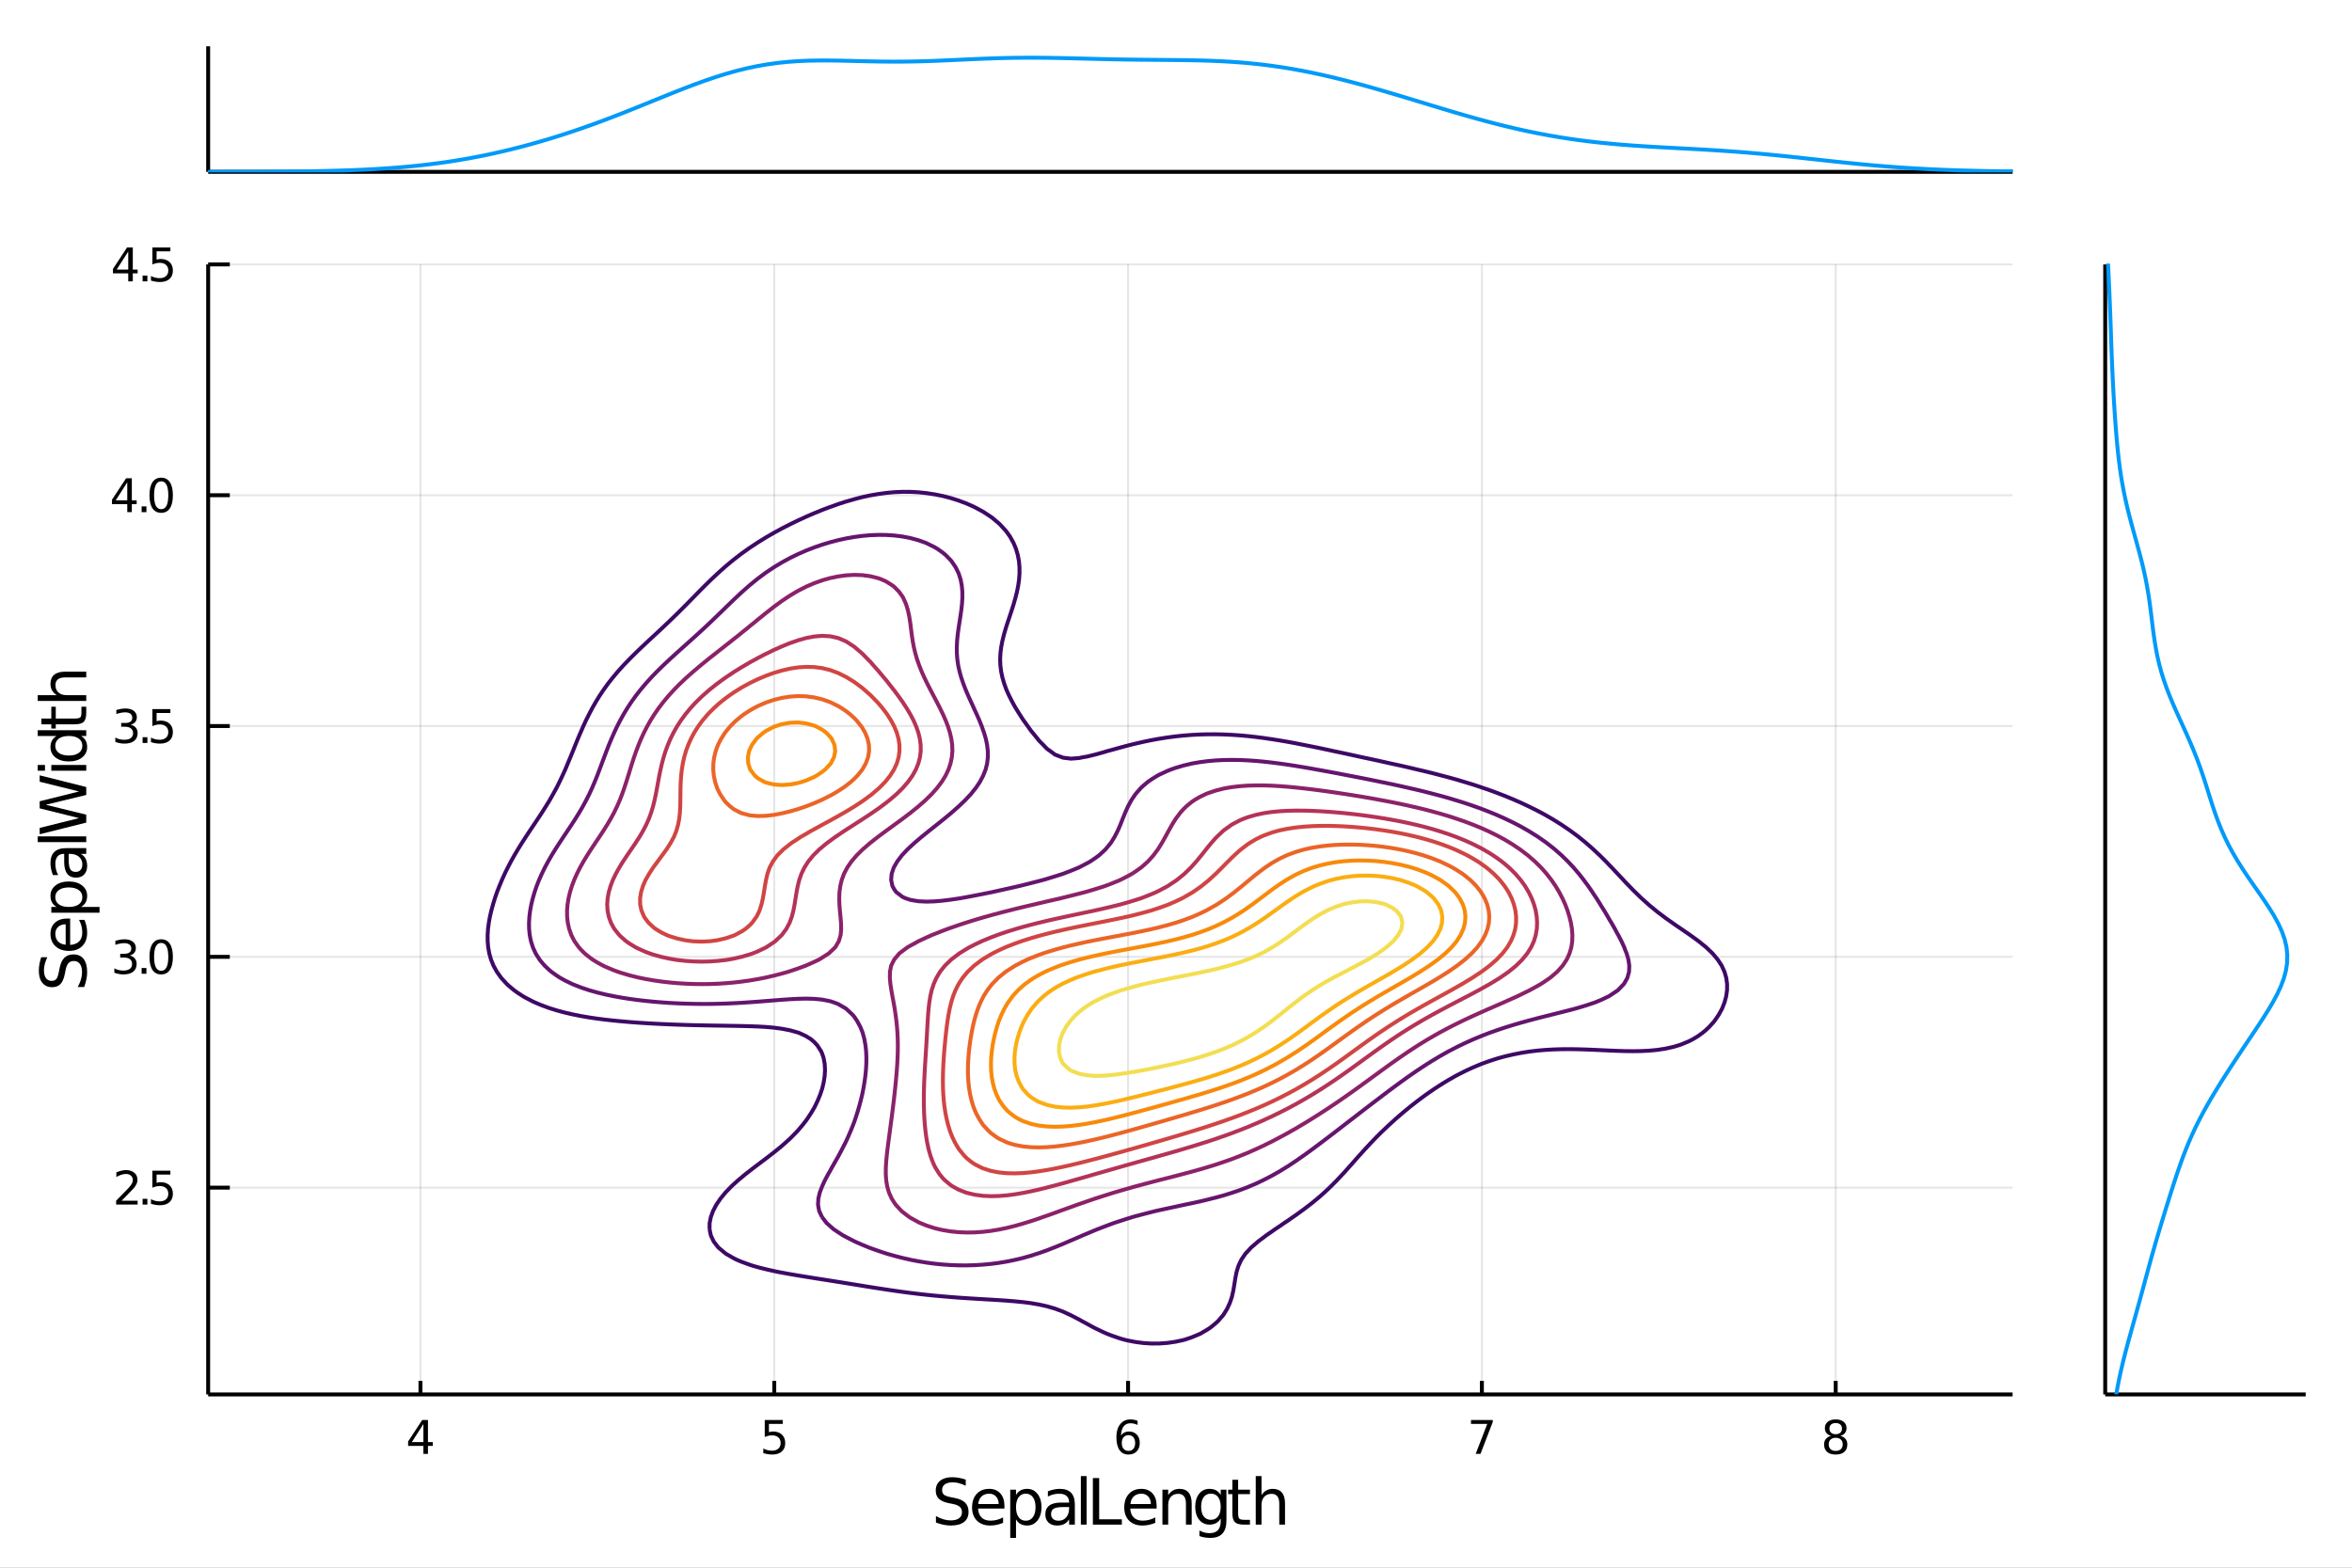 <?xml version="1.0" encoding="utf-8"?>
<svg xmlns="http://www.w3.org/2000/svg" xmlns:xlink="http://www.w3.org/1999/xlink" width="600" height="400" viewBox="0 0 2400 1600">
<rect x="0" y="0" width="2400" height="1600" fill="#808080" stroke="none"/>
<defs>
  <clipPath id="clip190">
    <rect x="0" y="0" width="2400" height="1600"/>
  </clipPath>
</defs>
<path clip-path="url(#clip190)" d="
M0 1600 L2400 1600 L2400 0 L0 0  Z
  " fill="#ffffff" fill-rule="evenodd" fill-opacity="1"/>
<defs>
  <clipPath id="clip191">
    <rect x="480" y="0" width="1681" height="1600"/>
  </clipPath>
</defs>
<path clip-path="url(#clip190)" d="
M212.413 175.389 L2053.68 175.389 L2053.68 47.244 L212.413 47.244  Z
  " fill="#ffffff" fill-rule="evenodd" fill-opacity="1"/>
<defs>
  <clipPath id="clip192">
    <rect x="212" y="47" width="1842" height="129"/>
  </clipPath>
</defs>
<polyline clip-path="url(#clip190)" style="stroke:#000000; stroke-width:4; stroke-opacity:1; fill:none" points="
  212.413,175.389 2053.68,175.389 
  "/>
<polyline clip-path="url(#clip190)" style="stroke:#000000; stroke-width:4; stroke-opacity:1; fill:none" points="
  212.413,175.389 212.413,47.244 
  "/>
<polyline clip-path="url(#clip192)" style="stroke:#009af9; stroke-width:4; stroke-opacity:1; fill:none" points="
  142.252,175.386 152.754,175.386 163.256,175.385 173.758,175.383 184.26,175.38 194.762,175.375 205.264,175.369 215.766,175.36 226.268,175.348 236.77,175.33 
  247.272,175.306 257.774,175.273 268.276,175.229 278.778,175.17 289.28,175.093 299.782,174.993 310.284,174.863 320.786,174.699 331.288,174.491 341.79,174.233 
  352.292,173.914 362.794,173.525 373.296,173.055 383.798,172.493 394.3,171.829 404.802,171.051 415.304,170.149 425.806,169.112 436.308,167.933 446.81,166.603 
  457.313,165.116 467.815,163.467 478.317,161.652 488.819,159.671 499.321,157.521 509.823,155.204 520.325,152.722 530.827,150.075 541.329,147.265 551.831,144.296 
  562.333,141.17 572.835,137.888 583.337,134.455 593.839,130.874 604.341,127.151 614.843,123.295 625.345,119.316 635.847,115.229 646.349,111.055 656.851,106.818 
  667.353,102.55 677.855,98.286 688.357,94.068 698.859,89.941 709.361,85.954 719.863,82.157 730.365,78.597 740.867,75.32 751.369,72.365 761.871,69.763 
  772.373,67.536 782.875,65.694 793.377,64.234 803.879,63.14 814.381,62.386 824.883,61.933 835.385,61.734 845.887,61.734 856.389,61.879 866.891,62.108 
  877.393,62.37 887.895,62.614 898.397,62.801 908.899,62.9 919.401,62.891 929.903,62.768 940.405,62.532 950.907,62.198 961.409,61.785 971.911,61.319 
  982.413,60.832 992.915,60.353 1003.42,59.911 1013.92,59.53 1024.42,59.231 1034.92,59.025 1045.43,58.918 1055.93,58.908 1066.43,58.988 1076.93,59.143 
  1087.43,59.356 1097.94,59.606 1108.44,59.873 1118.94,60.138 1129.44,60.384 1139.94,60.6 1150.45,60.779 1160.95,60.92 1171.45,61.029 1181.95,61.119 
  1192.45,61.205 1202.96,61.31 1213.46,61.459 1223.96,61.677 1234.46,61.991 1244.96,62.427 1255.47,63.008 1265.97,63.754 1276.47,64.68 1286.97,65.799 
  1297.47,67.118 1307.98,68.637 1318.48,70.356 1328.98,72.27 1339.48,74.37 1349.98,76.645 1360.49,79.084 1370.99,81.671 1381.49,84.394 1391.99,87.237 
  1402.49,90.183 1413,93.215 1423.5,96.317 1434,99.469 1444.5,102.654 1455,105.85 1465.51,109.039 1476.01,112.198 1486.51,115.308 1497.01,118.349 
  1507.51,121.302 1518.02,124.149 1528.52,126.875 1539.02,129.465 1549.52,131.909 1560.02,134.198 1570.53,136.325 1581.03,138.288 1591.53,140.084 1602.03,141.717 
  1612.53,143.188 1623.04,144.506 1633.54,145.678 1644.04,146.716 1654.54,147.631 1665.04,148.441 1675.55,149.16 1686.05,149.809 1696.55,150.406 1707.05,150.972 
  1717.55,151.526 1728.06,152.089 1738.56,152.677 1749.06,153.307 1759.56,153.991 1770.06,154.739 1780.57,155.556 1791.07,156.444 1801.57,157.4 1812.07,158.419 
  1822.57,159.49 1833.08,160.603 1843.58,161.743 1854.08,162.894 1864.58,164.041 1875.08,165.169 1885.59,166.263 1896.09,167.31 1906.59,168.3 1917.09,169.224 
  1927.59,170.075 1938.1,170.85 1948.6,171.547 1959.1,172.167 1969.6,172.712 1980.1,173.185 1990.61,173.591 2001.11,173.936 2011.61,174.226 2022.11,174.467 
  2032.61,174.664 2043.12,174.825 2053.62,174.954 2064.12,175.057 2074.62,175.138 2085.12,175.201 2095.63,175.25 2106.13,175.287 2116.63,175.315 2127.13,175.335 
  2137.63,175.351 2148.14,175.362 2158.64,175.37 2169.14,175.376 2179.64,175.38 2190.14,175.383 2200.65,175.385 2211.15,175.386 2221.65,175.386 2232.15,175.387 
  
  "/>
<path clip-path="url(#clip190)" d="
M212.413 1423.18 L2053.68 1423.18 L2053.68 269.877 L212.413 269.877  Z
  " fill="#ffffff" fill-rule="evenodd" fill-opacity="1"/>
<defs>
  <clipPath id="clip193">
    <rect x="212" y="269" width="1842" height="1154"/>
  </clipPath>
</defs>
<polyline clip-path="url(#clip193)" style="stroke:#000000; stroke-width:2; stroke-opacity:0.1; fill:none" points="
  429.033,1423.18 429.033,269.877 
  "/>
<polyline clip-path="url(#clip193)" style="stroke:#000000; stroke-width:2; stroke-opacity:0.1; fill:none" points="
  790.066,1423.18 790.066,269.877 
  "/>
<polyline clip-path="url(#clip193)" style="stroke:#000000; stroke-width:2; stroke-opacity:0.1; fill:none" points="
  1151.1,1423.18 1151.1,269.877 
  "/>
<polyline clip-path="url(#clip193)" style="stroke:#000000; stroke-width:2; stroke-opacity:0.1; fill:none" points="
  1512.13,1423.18 1512.13,269.877 
  "/>
<polyline clip-path="url(#clip193)" style="stroke:#000000; stroke-width:2; stroke-opacity:0.1; fill:none" points="
  1873.17,1423.18 1873.17,269.877 
  "/>
<polyline clip-path="url(#clip190)" style="stroke:#000000; stroke-width:4; stroke-opacity:1; fill:none" points="
  212.413,1423.18 2053.68,1423.18 
  "/>
<polyline clip-path="url(#clip190)" style="stroke:#000000; stroke-width:4; stroke-opacity:1; fill:none" points="
  429.033,1423.18 429.033,1409.34 
  "/>
<polyline clip-path="url(#clip190)" style="stroke:#000000; stroke-width:4; stroke-opacity:1; fill:none" points="
  790.066,1423.18 790.066,1409.34 
  "/>
<polyline clip-path="url(#clip190)" style="stroke:#000000; stroke-width:4; stroke-opacity:1; fill:none" points="
  1151.1,1423.18 1151.1,1409.34 
  "/>
<polyline clip-path="url(#clip190)" style="stroke:#000000; stroke-width:4; stroke-opacity:1; fill:none" points="
  1512.13,1423.18 1512.13,1409.34 
  "/>
<polyline clip-path="url(#clip190)" style="stroke:#000000; stroke-width:4; stroke-opacity:1; fill:none" points="
  1873.17,1423.18 1873.17,1409.34 
  "/>
<path clip-path="url(#clip190)" d="M 0 0 M432.042 1453.37 L420.236 1471.81 L432.042 1471.81 L432.042 1453.37 M430.815 1449.29 L436.695 1449.29 L436.695 1471.81 L441.625 1471.81 L441.625 1475.7 L436.695 1475.7 L436.695 1483.85 L432.042 1483.85 L432.042 1475.7 L416.44 1475.7 L416.44 1471.19 L430.815 1449.29 Z" fill="#000000" fill-rule="evenodd" fill-opacity="1" /><path clip-path="url(#clip190)" d="M 0 0 M780.344 1449.29 L798.7 1449.29 L798.7 1453.23 L784.626 1453.23 L784.626 1461.7 Q785.645 1461.35 786.663 1461.19 Q787.682 1461 788.7 1461 Q794.487 1461 797.867 1464.18 Q801.246 1467.35 801.246 1472.76 Q801.246 1478.34 797.774 1481.44 Q794.302 1484.52 787.982 1484.52 Q785.807 1484.52 783.538 1484.15 Q781.293 1483.78 778.885 1483.04 L778.885 1478.34 Q780.969 1479.48 783.191 1480.03 Q785.413 1480.59 787.89 1480.59 Q791.895 1480.59 794.232 1478.48 Q796.57 1476.38 796.57 1472.76 Q796.57 1469.15 794.232 1467.05 Q791.895 1464.94 787.89 1464.94 Q786.015 1464.94 784.14 1465.36 Q782.288 1465.77 780.344 1466.65 L780.344 1449.29 Z" fill="#000000" fill-rule="evenodd" fill-opacity="1" /><path clip-path="url(#clip190)" d="M 0 0 M1151.5 1464.71 Q1148.36 1464.71 1146.5 1466.86 Q1144.68 1469.01 1144.68 1472.76 Q1144.68 1476.49 1146.5 1478.67 Q1148.36 1480.82 1151.5 1480.82 Q1154.65 1480.82 1156.48 1478.67 Q1158.33 1476.49 1158.33 1472.76 Q1158.33 1469.01 1156.48 1466.86 Q1154.65 1464.71 1151.5 1464.71 M1160.79 1450.06 L1160.79 1454.31 Q1159.03 1453.48 1157.22 1453.04 Q1155.44 1452.6 1153.68 1452.6 Q1149.05 1452.6 1146.6 1455.73 Q1144.17 1458.85 1143.82 1465.17 Q1145.18 1463.16 1147.24 1462.09 Q1149.31 1461 1151.78 1461 Q1156.99 1461 1160 1464.18 Q1163.03 1467.32 1163.03 1472.76 Q1163.03 1478.09 1159.88 1481.31 Q1156.74 1484.52 1151.5 1484.52 Q1145.51 1484.52 1142.34 1479.94 Q1139.17 1475.33 1139.17 1466.61 Q1139.17 1458.41 1143.06 1453.55 Q1146.94 1448.67 1153.49 1448.67 Q1155.25 1448.67 1157.04 1449.01 Q1158.84 1449.36 1160.79 1450.06 Z" fill="#000000" fill-rule="evenodd" fill-opacity="1" /><path clip-path="url(#clip190)" d="M 0 0 M1501.02 1449.29 L1523.24 1449.29 L1523.24 1451.28 L1510.7 1483.85 L1505.81 1483.85 L1517.62 1453.23 L1501.02 1453.23 L1501.02 1449.29 Z" fill="#000000" fill-rule="evenodd" fill-opacity="1" /><path clip-path="url(#clip190)" d="M 0 0 M1873.17 1467.44 Q1869.83 1467.44 1867.91 1469.22 Q1866.01 1471 1866.01 1474.13 Q1866.01 1477.25 1867.91 1479.04 Q1869.83 1480.82 1873.17 1480.82 Q1876.5 1480.82 1878.42 1479.04 Q1880.34 1477.23 1880.34 1474.13 Q1880.34 1471 1878.42 1469.22 Q1876.52 1467.44 1873.17 1467.44 M1868.49 1465.45 Q1865.48 1464.71 1863.79 1462.65 Q1862.12 1460.59 1862.12 1457.63 Q1862.12 1453.48 1865.06 1451.07 Q1868.03 1448.67 1873.17 1448.67 Q1878.33 1448.67 1881.27 1451.07 Q1884.21 1453.48 1884.21 1457.63 Q1884.21 1460.59 1882.52 1462.65 Q1880.85 1464.71 1877.86 1465.45 Q1881.24 1466.24 1883.12 1468.53 Q1885.02 1470.82 1885.02 1474.13 Q1885.02 1479.15 1881.94 1481.84 Q1878.88 1484.52 1873.17 1484.52 Q1867.45 1484.52 1864.37 1481.84 Q1861.31 1479.15 1861.31 1474.13 Q1861.31 1470.82 1863.21 1468.53 Q1865.11 1466.24 1868.49 1465.45 M1866.78 1458.06 Q1866.78 1460.75 1868.44 1462.25 Q1870.13 1463.76 1873.17 1463.76 Q1876.17 1463.76 1877.86 1462.25 Q1879.58 1460.75 1879.58 1458.06 Q1879.58 1455.38 1877.86 1453.88 Q1876.17 1452.37 1873.17 1452.37 Q1870.13 1452.37 1868.44 1453.88 Q1866.78 1455.38 1866.78 1458.06 Z" fill="#000000" fill-rule="evenodd" fill-opacity="1" /><path clip-path="url(#clip190)" d="M 0 0 M985.443 1510.08 L985.443 1516.35 Q981.782 1514.6 978.536 1513.74 Q975.289 1512.88 972.266 1512.88 Q967.014 1512.88 964.149 1514.92 Q961.317 1516.96 961.317 1520.71 Q961.317 1523.87 963.194 1525.49 Q965.104 1527.08 970.388 1528.07 L974.271 1528.86 Q981.464 1530.23 984.87 1533.7 Q988.307 1537.14 988.307 1542.93 Q988.307 1549.84 983.66 1553.4 Q979.045 1556.97 970.101 1556.97 Q966.727 1556.97 962.908 1556.2 Q959.12 1555.44 955.046 1553.94 L955.046 1547.32 Q958.961 1549.52 962.717 1550.63 Q966.473 1551.75 970.101 1551.75 Q975.608 1551.75 978.599 1549.58 Q981.591 1547.42 981.591 1543.41 Q981.591 1539.91 979.427 1537.93 Q977.294 1535.96 972.393 1534.97 L968.478 1534.21 Q961.285 1532.78 958.07 1529.72 Q954.855 1526.67 954.855 1521.22 Q954.855 1514.92 959.28 1511.29 Q963.736 1507.66 971.534 1507.66 Q974.876 1507.66 978.345 1508.27 Q981.814 1508.87 985.443 1510.08 Z" fill="#000000" fill-rule="evenodd" fill-opacity="1" /><path clip-path="url(#clip190)" d="M 0 0 M1024.94 1536.76 L1024.94 1539.62 L998.015 1539.62 Q998.397 1545.67 1001.64 1548.85 Q1004.92 1552 1010.75 1552 Q1014.12 1552 1017.27 1551.17 Q1020.45 1550.35 1023.57 1548.69 L1023.57 1554.23 Q1020.42 1555.57 1017.11 1556.27 Q1013.8 1556.97 1010.4 1556.97 Q1001.87 1556.97 996.869 1552 Q991.904 1547.04 991.904 1538.57 Q991.904 1529.82 996.614 1524.69 Q1001.36 1519.54 1009.38 1519.54 Q1016.57 1519.54 1020.74 1524.18 Q1024.94 1528.8 1024.94 1536.76 M1019.09 1535.04 Q1019.02 1530.23 1016.38 1527.37 Q1013.77 1524.5 1009.44 1524.5 Q1004.54 1524.5 1001.58 1527.27 Q998.651 1530.04 998.206 1535.07 L1019.09 1535.04 Z" fill="#000000" fill-rule="evenodd" fill-opacity="1" /><path clip-path="url(#clip190)" d="M 0 0 M1036.75 1550.7 L1036.75 1569.6 L1030.86 1569.6 L1030.86 1520.4 L1036.75 1520.4 L1036.75 1525.81 Q1038.6 1522.62 1041.4 1521.1 Q1044.23 1519.54 1048.14 1519.54 Q1054.64 1519.54 1058.68 1524.69 Q1062.75 1529.85 1062.75 1538.25 Q1062.75 1546.65 1058.68 1551.81 Q1054.64 1556.97 1048.14 1556.97 Q1044.23 1556.97 1041.4 1555.44 Q1038.6 1553.88 1036.75 1550.7 M1056.67 1538.25 Q1056.67 1531.79 1054 1528.13 Q1051.36 1524.44 1046.71 1524.44 Q1042.07 1524.44 1039.39 1528.13 Q1036.75 1531.79 1036.75 1538.25 Q1036.75 1544.71 1039.39 1548.4 Q1042.07 1552.07 1046.71 1552.07 Q1051.36 1552.07 1054 1548.4 Q1056.67 1544.71 1056.67 1538.25 Z" fill="#000000" fill-rule="evenodd" fill-opacity="1" /><path clip-path="url(#clip190)" d="M 0 0 M1085.1 1538.12 Q1078 1538.12 1075.26 1539.75 Q1072.53 1541.37 1072.53 1545.29 Q1072.53 1548.4 1074.56 1550.25 Q1076.63 1552.07 1080.16 1552.07 Q1085.03 1552.07 1087.96 1548.63 Q1090.92 1545.16 1090.92 1539.43 L1090.92 1538.12 L1085.1 1538.12 M1096.78 1535.71 L1096.78 1556.04 L1090.92 1556.04 L1090.92 1550.63 Q1088.92 1553.88 1085.93 1555.44 Q1082.93 1556.97 1078.6 1556.97 Q1073.13 1556.97 1069.88 1553.91 Q1066.67 1550.82 1066.67 1545.67 Q1066.67 1539.65 1070.68 1536.6 Q1074.72 1533.54 1082.71 1533.54 L1090.92 1533.54 L1090.92 1532.97 Q1090.92 1528.93 1088.25 1526.73 Q1085.61 1524.5 1080.8 1524.5 Q1077.75 1524.5 1074.85 1525.23 Q1071.95 1525.97 1069.28 1527.43 L1069.28 1522.02 Q1072.49 1520.78 1075.52 1520.17 Q1078.54 1519.54 1081.41 1519.54 Q1089.14 1519.54 1092.96 1523.55 Q1096.78 1527.56 1096.78 1535.71 Z" fill="#000000" fill-rule="evenodd" fill-opacity="1" /><path clip-path="url(#clip190)" d="M 0 0 M1102.92 1506.52 L1108.78 1506.52 L1108.78 1556.04 L1102.92 1556.04 L1102.92 1506.52 Z" fill="#000000" fill-rule="evenodd" fill-opacity="1" /><path clip-path="url(#clip190)" d="M 0 0 M1115.18 1508.52 L1121.61 1508.52 L1121.61 1550.63 L1144.74 1550.63 L1144.74 1556.04 L1115.18 1556.04 L1115.18 1508.52 Z" fill="#000000" fill-rule="evenodd" fill-opacity="1" /><path clip-path="url(#clip190)" d="M 0 0 M1180.23 1536.76 L1180.23 1539.62 L1153.31 1539.62 Q1153.69 1545.67 1156.93 1548.85 Q1160.21 1552 1166.04 1552 Q1169.41 1552 1172.56 1551.17 Q1175.75 1550.35 1178.86 1548.69 L1178.86 1554.23 Q1175.71 1555.57 1172.4 1556.27 Q1169.09 1556.97 1165.69 1556.97 Q1157.16 1556.97 1152.16 1552 Q1147.2 1547.04 1147.2 1538.57 Q1147.2 1529.82 1151.91 1524.69 Q1156.65 1519.54 1164.67 1519.54 Q1171.86 1519.54 1176.03 1524.18 Q1180.23 1528.8 1180.23 1536.76 M1174.38 1535.04 Q1174.31 1530.23 1171.67 1527.37 Q1169.06 1524.5 1164.73 1524.5 Q1159.83 1524.5 1156.87 1527.27 Q1153.94 1530.04 1153.5 1535.07 L1174.38 1535.04 Z" fill="#000000" fill-rule="evenodd" fill-opacity="1" /><path clip-path="url(#clip190)" d="M 0 0 M1216.01 1534.53 L1216.01 1556.04 L1210.15 1556.04 L1210.15 1534.72 Q1210.15 1529.66 1208.18 1527.14 Q1206.21 1524.63 1202.26 1524.63 Q1197.52 1524.63 1194.78 1527.65 Q1192.04 1530.68 1192.04 1535.9 L1192.04 1556.04 L1186.15 1556.04 L1186.15 1520.4 L1192.04 1520.4 L1192.04 1525.93 Q1194.14 1522.72 1196.98 1521.13 Q1199.84 1519.54 1203.56 1519.54 Q1209.71 1519.54 1212.86 1523.36 Q1216.01 1527.14 1216.01 1534.53 Z" fill="#000000" fill-rule="evenodd" fill-opacity="1" /><path clip-path="url(#clip190)" d="M 0 0 M1245.61 1537.81 Q1245.61 1531.44 1242.97 1527.94 Q1240.36 1524.44 1235.61 1524.44 Q1230.9 1524.44 1228.26 1527.94 Q1225.65 1531.44 1225.65 1537.81 Q1225.65 1544.14 1228.26 1547.64 Q1230.9 1551.14 1235.61 1551.14 Q1240.36 1551.14 1242.97 1547.64 Q1245.61 1544.14 1245.61 1537.81 M1251.47 1551.62 Q1251.47 1560.72 1247.42 1565.15 Q1243.38 1569.6 1235.04 1569.6 Q1231.95 1569.6 1229.22 1569.13 Q1226.48 1568.68 1223.9 1567.72 L1223.9 1562.03 Q1226.48 1563.43 1228.99 1564.1 Q1231.51 1564.76 1234.12 1564.76 Q1239.88 1564.76 1242.74 1561.74 Q1245.61 1558.75 1245.61 1552.67 L1245.61 1549.77 Q1243.79 1552.92 1240.96 1554.48 Q1238.13 1556.04 1234.18 1556.04 Q1227.63 1556.04 1223.62 1551.05 Q1219.61 1546.05 1219.61 1537.81 Q1219.61 1529.53 1223.62 1524.53 Q1227.63 1519.54 1234.18 1519.54 Q1238.13 1519.54 1240.96 1521.1 Q1243.79 1522.66 1245.61 1525.81 L1245.61 1520.4 L1251.47 1520.4 L1251.47 1551.62 Z" fill="#000000" fill-rule="evenodd" fill-opacity="1" /><path clip-path="url(#clip190)" d="M 0 0 M1263.4 1510.27 L1263.4 1520.4 L1275.46 1520.4 L1275.46 1524.95 L1263.4 1524.95 L1263.4 1544.3 Q1263.4 1548.66 1264.58 1549.9 Q1265.79 1551.14 1269.45 1551.14 L1275.46 1551.14 L1275.46 1556.04 L1269.45 1556.04 Q1262.67 1556.04 1260.09 1553.53 Q1257.51 1550.98 1257.51 1544.3 L1257.51 1524.95 L1253.22 1524.95 L1253.22 1520.4 L1257.51 1520.4 L1257.51 1510.27 L1263.4 1510.27 Z" fill="#000000" fill-rule="evenodd" fill-opacity="1" /><path clip-path="url(#clip190)" d="M 0 0 M1311.24 1534.53 L1311.24 1556.04 L1305.38 1556.04 L1305.38 1534.72 Q1305.38 1529.66 1303.41 1527.14 Q1301.44 1524.63 1297.49 1524.63 Q1292.75 1524.63 1290.01 1527.65 Q1287.27 1530.68 1287.27 1535.9 L1287.27 1556.04 L1281.38 1556.04 L1281.38 1506.52 L1287.27 1506.52 L1287.27 1525.93 Q1289.37 1522.72 1292.21 1521.13 Q1295.07 1519.54 1298.79 1519.54 Q1304.94 1519.54 1308.09 1523.36 Q1311.24 1527.14 1311.24 1534.53 Z" fill="#000000" fill-rule="evenodd" fill-opacity="1" /><polyline clip-path="url(#clip193)" style="stroke:#000000; stroke-width:2; stroke-opacity:0.1; fill:none" points="
  212.413,1212.12 2053.68,1212.12 
  "/>
<polyline clip-path="url(#clip193)" style="stroke:#000000; stroke-width:2; stroke-opacity:0.1; fill:none" points="
  212.413,976.558 2053.68,976.558 
  "/>
<polyline clip-path="url(#clip193)" style="stroke:#000000; stroke-width:2; stroke-opacity:0.1; fill:none" points="
  212.413,740.997 2053.68,740.997 
  "/>
<polyline clip-path="url(#clip193)" style="stroke:#000000; stroke-width:2; stroke-opacity:0.1; fill:none" points="
  212.413,505.437 2053.68,505.437 
  "/>
<polyline clip-path="url(#clip193)" style="stroke:#000000; stroke-width:2; stroke-opacity:0.1; fill:none" points="
  212.413,269.877 2053.68,269.877 
  "/>
<polyline clip-path="url(#clip190)" style="stroke:#000000; stroke-width:4; stroke-opacity:1; fill:none" points="
  212.413,1423.18 212.413,269.877 
  "/>
<polyline clip-path="url(#clip190)" style="stroke:#000000; stroke-width:4; stroke-opacity:1; fill:none" points="
  212.413,1212.12 234.508,1212.12 
  "/>
<polyline clip-path="url(#clip190)" style="stroke:#000000; stroke-width:4; stroke-opacity:1; fill:none" points="
  212.413,976.558 234.508,976.558 
  "/>
<polyline clip-path="url(#clip190)" style="stroke:#000000; stroke-width:4; stroke-opacity:1; fill:none" points="
  212.413,740.997 234.508,740.997 
  "/>
<polyline clip-path="url(#clip190)" style="stroke:#000000; stroke-width:4; stroke-opacity:1; fill:none" points="
  212.413,505.437 234.508,505.437 
  "/>
<polyline clip-path="url(#clip190)" style="stroke:#000000; stroke-width:4; stroke-opacity:1; fill:none" points="
  212.413,269.877 234.508,269.877 
  "/>
<path clip-path="url(#clip190)" d="M 0 0 M124.121 1225.46 L140.441 1225.46 L140.441 1229.4 L118.496 1229.4 L118.496 1225.46 Q121.158 1222.71 125.742 1218.08 Q130.348 1213.43 131.529 1212.08 Q133.774 1209.56 134.654 1207.82 Q135.556 1206.06 135.556 1204.37 Q135.556 1201.62 133.612 1199.88 Q131.691 1198.15 128.589 1198.15 Q126.39 1198.15 123.936 1198.91 Q121.505 1199.68 118.728 1201.23 L118.728 1196.5 Q121.552 1195.37 124.005 1194.79 Q126.459 1194.21 128.496 1194.21 Q133.867 1194.21 137.061 1196.9 Q140.255 1199.58 140.255 1204.07 Q140.255 1206.2 139.445 1208.12 Q138.658 1210.02 136.552 1212.62 Q135.973 1213.29 132.871 1216.5 Q129.769 1219.7 124.121 1225.46 Z" fill="#000000" fill-rule="evenodd" fill-opacity="1" /><path clip-path="url(#clip190)" d="M 0 0 M145.51 1223.52 L150.394 1223.52 L150.394 1229.4 L145.51 1229.4 L145.51 1223.52 Z" fill="#000000" fill-rule="evenodd" fill-opacity="1" /><path clip-path="url(#clip190)" d="M 0 0 M155.51 1194.84 L173.866 1194.84 L173.866 1198.77 L159.792 1198.77 L159.792 1207.25 Q160.811 1206.9 161.829 1206.74 Q162.848 1206.55 163.866 1206.55 Q169.653 1206.55 173.033 1209.72 Q176.413 1212.89 176.413 1218.31 Q176.413 1223.89 172.94 1226.99 Q169.468 1230.07 163.149 1230.07 Q160.973 1230.07 158.704 1229.7 Q156.459 1229.33 154.052 1228.59 L154.052 1223.89 Q156.135 1225.02 158.357 1225.58 Q160.579 1226.13 163.056 1226.13 Q167.061 1226.13 169.399 1224.03 Q171.737 1221.92 171.737 1218.31 Q171.737 1214.7 169.399 1212.59 Q167.061 1210.49 163.056 1210.49 Q161.181 1210.49 159.306 1210.9 Q157.454 1211.32 155.51 1212.2 L155.51 1194.84 Z" fill="#000000" fill-rule="evenodd" fill-opacity="1" /><path clip-path="url(#clip190)" d="M 0 0 M132.316 975.204 Q135.672 975.921 137.547 978.19 Q139.445 980.458 139.445 983.791 Q139.445 988.907 135.927 991.708 Q132.408 994.509 125.927 994.509 Q123.751 994.509 121.436 994.069 Q119.144 993.652 116.691 992.796 L116.691 988.282 Q118.635 989.416 120.95 989.995 Q123.265 990.574 125.788 990.574 Q130.186 990.574 132.478 988.838 Q134.792 987.102 134.792 983.791 Q134.792 980.736 132.64 979.023 Q130.51 977.287 126.691 977.287 L122.663 977.287 L122.663 973.444 L126.876 973.444 Q130.325 973.444 132.154 972.079 Q133.982 970.69 133.982 968.097 Q133.982 965.435 132.084 964.023 Q130.209 962.588 126.691 962.588 Q124.769 962.588 122.57 963.005 Q120.371 963.421 117.732 964.301 L117.732 960.134 Q120.394 959.393 122.709 959.023 Q125.047 958.653 127.107 958.653 Q132.431 958.653 135.533 961.083 Q138.635 963.491 138.635 967.611 Q138.635 970.481 136.992 972.472 Q135.348 974.44 132.316 975.204 Z" fill="#000000" fill-rule="evenodd" fill-opacity="1" /><path clip-path="url(#clip190)" d="M 0 0 M144.515 987.958 L149.399 987.958 L149.399 993.838 L144.515 993.838 L144.515 987.958 Z" fill="#000000" fill-rule="evenodd" fill-opacity="1" /><path clip-path="url(#clip190)" d="M 0 0 M164.468 962.356 Q160.857 962.356 159.028 965.921 Q157.223 969.463 157.223 976.592 Q157.223 983.699 159.028 987.264 Q160.857 990.805 164.468 990.805 Q168.102 990.805 169.908 987.264 Q171.737 983.699 171.737 976.592 Q171.737 969.463 169.908 965.921 Q168.102 962.356 164.468 962.356 M164.468 958.653 Q170.278 958.653 173.334 963.259 Q176.413 967.842 176.413 976.592 Q176.413 985.319 173.334 989.926 Q170.278 994.509 164.468 994.509 Q158.658 994.509 155.579 989.926 Q152.524 985.319 152.524 976.592 Q152.524 967.842 155.579 963.259 Q158.658 958.653 164.468 958.653 Z" fill="#000000" fill-rule="evenodd" fill-opacity="1" /><path clip-path="url(#clip190)" d="M 0 0 M133.311 739.643 Q136.667 740.361 138.542 742.629 Q140.441 744.898 140.441 748.231 Q140.441 753.347 136.922 756.148 Q133.404 758.949 126.922 758.949 Q124.746 758.949 122.431 758.509 Q120.14 758.092 117.686 757.236 L117.686 752.722 Q119.63 753.856 121.945 754.435 Q124.26 755.014 126.783 755.014 Q131.181 755.014 133.473 753.277 Q135.788 751.541 135.788 748.231 Q135.788 745.176 133.635 743.463 Q131.505 741.727 127.686 741.727 L123.658 741.727 L123.658 737.884 L127.871 737.884 Q131.32 737.884 133.149 736.518 Q134.978 735.129 134.978 732.537 Q134.978 729.875 133.08 728.463 Q131.205 727.028 127.686 727.028 Q125.765 727.028 123.566 727.444 Q121.367 727.861 118.728 728.741 L118.728 724.574 Q121.39 723.833 123.705 723.463 Q126.043 723.092 128.103 723.092 Q133.427 723.092 136.529 725.523 Q139.63 727.93 139.63 732.051 Q139.63 734.921 137.987 736.912 Q136.343 738.879 133.311 739.643 Z" fill="#000000" fill-rule="evenodd" fill-opacity="1" /><path clip-path="url(#clip190)" d="M 0 0 M145.51 752.398 L150.394 752.398 L150.394 758.277 L145.51 758.277 L145.51 752.398 Z" fill="#000000" fill-rule="evenodd" fill-opacity="1" /><path clip-path="url(#clip190)" d="M 0 0 M155.51 723.717 L173.866 723.717 L173.866 727.653 L159.792 727.653 L159.792 736.125 Q160.811 735.778 161.829 735.616 Q162.848 735.43 163.866 735.43 Q169.653 735.43 173.033 738.602 Q176.413 741.773 176.413 747.19 Q176.413 752.768 172.94 755.87 Q169.468 758.949 163.149 758.949 Q160.973 758.949 158.704 758.578 Q156.459 758.208 154.052 757.467 L154.052 752.768 Q156.135 753.902 158.357 754.458 Q160.579 755.014 163.056 755.014 Q167.061 755.014 169.399 752.907 Q171.737 750.801 171.737 747.19 Q171.737 743.578 169.399 741.472 Q167.061 739.366 163.056 739.366 Q161.181 739.366 159.306 739.782 Q157.454 740.199 155.51 741.078 L155.51 723.717 Z" fill="#000000" fill-rule="evenodd" fill-opacity="1" /><path clip-path="url(#clip190)" d="M 0 0 M129.862 492.231 L118.056 510.68 L129.862 510.68 L129.862 492.231 M128.635 488.157 L134.515 488.157 L134.515 510.68 L139.445 510.68 L139.445 514.569 L134.515 514.569 L134.515 522.717 L129.862 522.717 L129.862 514.569 L114.26 514.569 L114.26 510.055 L128.635 488.157 Z" fill="#000000" fill-rule="evenodd" fill-opacity="1" /><path clip-path="url(#clip190)" d="M 0 0 M144.515 516.838 L149.399 516.838 L149.399 522.717 L144.515 522.717 L144.515 516.838 Z" fill="#000000" fill-rule="evenodd" fill-opacity="1" /><path clip-path="url(#clip190)" d="M 0 0 M164.468 491.236 Q160.857 491.236 159.028 494.801 Q157.223 498.342 157.223 505.472 Q157.223 512.578 159.028 516.143 Q160.857 519.685 164.468 519.685 Q168.102 519.685 169.908 516.143 Q171.737 512.578 171.737 505.472 Q171.737 498.342 169.908 494.801 Q168.102 491.236 164.468 491.236 M164.468 487.532 Q170.278 487.532 173.334 492.139 Q176.413 496.722 176.413 505.472 Q176.413 514.199 173.334 518.805 Q170.278 523.389 164.468 523.389 Q158.658 523.389 155.579 518.805 Q152.524 514.199 152.524 505.472 Q152.524 496.722 155.579 492.139 Q158.658 487.532 164.468 487.532 Z" fill="#000000" fill-rule="evenodd" fill-opacity="1" /><path clip-path="url(#clip190)" d="M 0 0 M130.857 256.671 L119.052 275.12 L130.857 275.12 L130.857 256.671 M129.63 252.597 L135.51 252.597 L135.51 275.12 L140.441 275.12 L140.441 279.009 L135.51 279.009 L135.51 287.157 L130.857 287.157 L130.857 279.009 L115.256 279.009 L115.256 274.495 L129.63 252.597 Z" fill="#000000" fill-rule="evenodd" fill-opacity="1" /><path clip-path="url(#clip190)" d="M 0 0 M145.51 281.277 L150.394 281.277 L150.394 287.157 L145.51 287.157 L145.51 281.277 Z" fill="#000000" fill-rule="evenodd" fill-opacity="1" /><path clip-path="url(#clip190)" d="M 0 0 M155.51 252.597 L173.866 252.597 L173.866 256.532 L159.792 256.532 L159.792 265.004 Q160.811 264.657 161.829 264.495 Q162.848 264.31 163.866 264.31 Q169.653 264.31 173.033 267.481 Q176.413 270.652 176.413 276.069 Q176.413 281.648 172.94 284.75 Q169.468 287.828 163.149 287.828 Q160.973 287.828 158.704 287.458 Q156.459 287.088 154.052 286.347 L154.052 281.648 Q156.135 282.782 158.357 283.338 Q160.579 283.893 163.056 283.893 Q167.061 283.893 169.399 281.787 Q171.737 279.68 171.737 276.069 Q171.737 272.458 169.399 270.352 Q167.061 268.245 163.056 268.245 Q161.181 268.245 159.306 268.662 Q157.454 269.078 155.51 269.958 L155.51 252.597 Z" fill="#000000" fill-rule="evenodd" fill-opacity="1" /><path clip-path="url(#clip190)" d="M 0 0 M42.044 976.962 L48.314 976.962 Q46.563 980.622 45.704 983.869 Q44.845 987.115 44.845 990.139 Q44.845 995.39 46.882 998.255 Q48.919 1001.09 52.675 1001.09 Q55.825 1001.09 57.449 999.21 Q59.04 997.3 60.027 992.017 L60.823 988.134 Q62.191 980.94 65.66 977.535 Q69.098 974.097 74.891 974.097 Q81.798 974.097 85.362 978.744 Q88.927 983.359 88.927 992.303 Q88.927 995.677 88.163 999.496 Q87.399 1003.28 85.903 1007.36 L79.283 1007.36 Q81.479 1003.44 82.593 999.687 Q83.707 995.932 83.707 992.303 Q83.707 986.797 81.543 983.805 Q79.379 980.813 75.368 980.813 Q71.867 980.813 69.894 982.977 Q67.92 985.11 66.934 990.011 L66.17 993.926 Q64.737 1001.12 61.682 1004.33 Q58.626 1007.55 53.184 1007.55 Q46.882 1007.55 43.253 1003.12 Q39.625 998.669 39.625 990.871 Q39.625 987.529 40.23 984.06 Q40.834 980.59 42.044 976.962 Z" fill="#000000" fill-rule="evenodd" fill-opacity="1" /><path clip-path="url(#clip190)" d="M 0 0 M68.716 937.463 L71.581 937.463 L71.581 964.389 Q77.628 964.008 80.811 960.761 Q83.962 957.483 83.962 951.658 Q83.962 948.284 83.134 945.133 Q82.307 941.95 80.652 938.831 L86.19 938.831 Q87.527 941.982 88.227 945.292 Q88.927 948.603 88.927 952.008 Q88.927 960.538 83.962 965.535 Q78.997 970.501 70.53 970.501 Q61.777 970.501 56.653 965.79 Q51.497 961.048 51.497 953.027 Q51.497 945.833 56.144 941.664 Q60.759 937.463 68.716 937.463 M66.997 943.319 Q62.191 943.383 59.327 946.024 Q56.462 948.634 56.462 952.963 Q56.462 957.865 59.231 960.825 Q62 963.753 67.029 964.199 L66.997 943.319 Z" fill="#000000" fill-rule="evenodd" fill-opacity="1" /><path clip-path="url(#clip190)" d="M 0 0 M82.657 925.654 L101.563 925.654 L101.563 931.542 L52.356 931.542 L52.356 925.654 L57.767 925.654 Q54.584 923.808 53.056 921.007 Q51.497 918.174 51.497 914.26 Q51.497 907.767 56.653 903.724 Q61.809 899.65 70.212 899.65 Q78.615 899.65 83.771 903.724 Q88.927 907.767 88.927 914.26 Q88.927 918.174 87.399 921.007 Q85.84 923.808 82.657 925.654 M70.212 905.73 Q63.751 905.73 60.09 908.403 Q56.398 911.045 56.398 915.692 Q56.398 920.339 60.09 923.012 Q63.751 925.654 70.212 925.654 Q76.673 925.654 80.365 923.012 Q84.026 920.339 84.026 915.692 Q84.026 911.045 80.365 908.403 Q76.673 905.73 70.212 905.73 Z" fill="#000000" fill-rule="evenodd" fill-opacity="1" /><path clip-path="url(#clip190)" d="M 0 0 M70.085 877.307 Q70.085 884.404 71.708 887.142 Q73.331 889.879 77.246 889.879 Q80.365 889.879 82.211 887.842 Q84.026 885.773 84.026 882.24 Q84.026 877.37 80.588 874.442 Q77.119 871.482 71.39 871.482 L70.085 871.482 L70.085 877.307 M67.666 865.626 L88.004 865.626 L88.004 871.482 L82.593 871.482 Q85.84 873.487 87.399 876.479 Q88.927 879.471 88.927 883.8 Q88.927 889.274 85.872 892.521 Q82.784 895.735 77.628 895.735 Q71.612 895.735 68.557 891.725 Q65.501 887.683 65.501 879.694 L65.501 871.482 L64.928 871.482 Q60.886 871.482 58.69 874.156 Q56.462 876.797 56.462 881.603 Q56.462 884.659 57.194 887.555 Q57.926 890.452 59.39 893.125 L53.98 893.125 Q52.738 889.911 52.133 886.887 Q51.497 883.863 51.497 880.999 Q51.497 873.264 55.507 869.445 Q59.518 865.626 67.666 865.626 Z" fill="#000000" fill-rule="evenodd" fill-opacity="1" /><path clip-path="url(#clip190)" d="M 0 0 M38.479 859.483 L38.479 853.626 L88.004 853.626 L88.004 859.483 L38.479 859.483 Z" fill="#000000" fill-rule="evenodd" fill-opacity="1" /><path clip-path="url(#clip190)" d="M 0 0 M40.484 851.462 L40.484 844.969 L80.652 834.975 L40.484 825.012 L40.484 817.787 L80.652 807.793 L40.484 797.831 L40.484 791.306 L88.004 803.242 L88.004 811.326 L46.754 821.352 L88.004 831.474 L88.004 839.558 L40.484 851.462 Z" fill="#000000" fill-rule="evenodd" fill-opacity="1" /><path clip-path="url(#clip190)" d="M 0 0 M52.356 786.595 L52.356 780.739 L88.004 780.739 L88.004 786.595 L52.356 786.595 M38.479 786.595 L38.479 780.739 L45.895 780.739 L45.895 786.595 L38.479 786.595 Z" fill="#000000" fill-rule="evenodd" fill-opacity="1" /><path clip-path="url(#clip190)" d="M 0 0 M57.767 751.138 L38.479 751.138 L38.479 745.282 L88.004 745.282 L88.004 751.138 L82.657 751.138 Q85.84 752.984 87.399 755.817 Q88.927 758.618 88.927 762.565 Q88.927 769.026 83.771 773.1 Q78.615 777.142 70.212 777.142 Q61.809 777.142 56.653 773.1 Q51.497 769.026 51.497 762.565 Q51.497 758.618 53.056 755.817 Q54.584 752.984 57.767 751.138 M70.212 771.095 Q76.673 771.095 80.365 768.453 Q84.026 765.779 84.026 761.132 Q84.026 756.486 80.365 753.812 Q76.673 751.138 70.212 751.138 Q63.751 751.138 60.09 753.812 Q56.398 756.486 56.398 761.132 Q56.398 765.779 60.09 768.453 Q63.751 771.095 70.212 771.095 Z" fill="#000000" fill-rule="evenodd" fill-opacity="1" /><path clip-path="url(#clip190)" d="M 0 0 M42.235 733.346 L52.356 733.346 L52.356 721.283 L56.908 721.283 L56.908 733.346 L76.259 733.346 Q80.62 733.346 81.861 732.169 Q83.103 730.959 83.103 727.299 L83.103 721.283 L88.004 721.283 L88.004 727.299 Q88.004 734.078 85.49 736.656 Q82.943 739.234 76.259 739.234 L56.908 739.234 L56.908 743.531 L52.356 743.531 L52.356 739.234 L42.235 739.234 L42.235 733.346 Z" fill="#000000" fill-rule="evenodd" fill-opacity="1" /><path clip-path="url(#clip190)" d="M 0 0 M66.488 685.508 L88.004 685.508 L88.004 691.364 L66.679 691.364 Q61.618 691.364 59.104 693.338 Q56.589 695.311 56.589 699.258 Q56.589 704 59.613 706.738 Q62.637 709.475 67.857 709.475 L88.004 709.475 L88.004 715.363 L38.479 715.363 L38.479 709.475 L57.894 709.475 Q54.68 707.374 53.088 704.541 Q51.497 701.677 51.497 697.953 Q51.497 691.81 55.316 688.659 Q59.104 685.508 66.488 685.508 Z" fill="#000000" fill-rule="evenodd" fill-opacity="1" /><polyline clip-path="url(#clip193)" style="stroke:#3e0966; stroke-width:4; stroke-opacity:1; fill:none" points="
  724.034,1254.58 724.146,1255.16 725.339,1260.83 728.264,1267.09 732.342,1272.4 733.157,1273.34 740.537,1279.47 740.714,1279.6 748.733,1284.21 752.053,1285.86 
  756.929,1287.89 765.124,1290.87 769.008,1292.11 773.32,1293.34 781.516,1295.41 789.712,1297.26 795.105,1298.37 797.907,1298.9 806.103,1300.38 814.299,1301.77 
  822.494,1303.11 830.69,1304.42 831.924,1304.63 838.886,1305.71 847.081,1307.01 855.277,1308.31 863.473,1309.63 871.163,1310.88 871.668,1310.96 879.864,1312.29 
  888.06,1313.61 896.255,1314.89 904.451,1316.14 911.252,1317.14 912.647,1317.34 920.843,1318.5 929.038,1319.58 937.234,1320.58 945.43,1321.5 953.625,1322.33 
  961.821,1323.08 965.686,1323.39 970.017,1323.76 978.212,1324.39 986.408,1324.95 994.604,1325.46 1002.8,1325.95 1011,1326.42 1019.19,1326.92 1027.39,1327.48 
  1035.58,1328.14 1043.78,1328.95 1049.38,1329.65 1051.97,1330.01 1060.17,1331.4 1068.36,1333.22 1076.56,1335.62 1077.37,1335.91 1084.76,1338.66 1092.32,1342.16 
  1092.95,1342.46 1101.15,1346.7 1104.16,1348.42 1109.34,1351.18 1115.66,1354.67 1117.54,1355.61 1125.73,1359.55 1128.8,1360.93 1133.93,1362.95 1142.13,1365.79 
  1146.93,1367.19 1150.32,1368.04 1158.52,1369.63 1166.71,1370.71 1174.91,1371.23 1183.1,1371.2 1191.3,1370.59 1199.5,1369.39 1207.69,1367.61 1209.17,1367.19 
  1215.89,1364.94 1224.08,1361.54 1225.31,1360.93 1232.28,1356.83 1235.48,1354.67 1240.47,1350.55 1242.8,1348.42 1248.23,1342.16 1248.67,1341.49 1252.11,1335.91 
  1255.01,1329.65 1256.87,1324.12 1257.1,1323.39 1258.49,1317.14 1259.54,1310.88 1260.52,1304.63 1261.76,1298.37 1263.66,1292.11 1265.06,1289.13 1266.56,1285.86 
  1270.79,1279.6 1273.26,1276.99 1276.56,1273.34 1281.45,1269.16 1283.77,1267.09 1289.65,1262.73 1292.08,1260.83 1297.84,1256.9 1301.06,1254.58 1306.04,1251.3 
  1310.3,1248.32 1314.24,1245.73 1319.45,1242.06 1322.43,1240.04 1328.25,1235.81 1330.63,1234.1 1336.55,1229.55 1338.82,1227.79 1344.28,1223.29 1347.02,1220.99 
  1351.44,1217.04 1355.21,1213.56 1358.07,1210.78 1363.41,1205.43 1364.27,1204.53 1370.13,1198.27 1371.61,1196.7 1375.79,1192.01 1379.8,1187.53 1381.33,1185.76 
  1386.87,1179.5 1388,1178.29 1392.52,1173.25 1396.19,1169.33 1398.33,1166.99 1404.33,1160.73 1404.39,1160.68 1410.65,1154.48 1412.58,1152.67 1417.26,1148.22 
  1420.78,1145.04 1424.16,1141.96 1428.98,1137.8 1431.4,1135.71 1437.17,1130.95 1439,1129.45 1445.37,1124.46 1447.01,1123.2 1453.56,1118.34 1455.51,1116.94 
  1461.76,1112.59 1464.6,1110.68 1469.95,1107.22 1474.44,1104.43 1478.15,1102.21 1485.24,1098.17 1486.35,1097.56 1494.54,1093.38 1497.62,1091.92 1502.74,1089.58 
  1510.93,1086.13 1512.19,1085.66 1519.13,1083.14 1527.32,1080.47 1531.09,1079.4 1535.52,1078.19 1543.71,1076.26 1551.91,1074.63 1560.11,1073.31 1561.41,1073.15 
  1568.3,1072.31 1576.5,1071.58 1584.69,1071.1 1592.89,1070.84 1601.08,1070.77 1609.28,1070.87 1617.48,1071.1 1625.67,1071.42 1633.87,1071.8 1642.06,1072.18 
  1650.26,1072.52 1658.45,1072.77 1666.65,1072.86 1674.85,1072.73 1683.04,1072.31 1691.24,1071.52 1699.43,1070.26 1707.63,1068.44 1712.79,1066.89 1715.82,1065.89 
  1724.02,1062.42 1727.4,1060.63 1732.22,1057.77 1736.97,1054.38 1740.41,1051.56 1744.05,1048.12 1748.61,1043.07 1749.58,1041.87 1753.86,1035.61 1756.8,1030.24 
  1757.25,1029.35 1759.72,1023.1 1761.41,1016.84 1762.3,1010.59 1762.35,1004.33 1761.5,998.073 1759.68,991.817 1756.82,985.56 1756.8,985.531 1752.75,979.304 
  1748.61,974.367 1747.47,973.048 1740.92,966.792 1740.41,966.372 1733.21,960.536 1732.22,959.823 1724.58,954.28 1724.02,953.906 1715.82,948.277 1715.47,948.023 
  1707.63,942.679 1706.38,941.767 1699.43,936.871 1697.66,935.511 1691.24,930.681 1689.51,929.255 1683.04,923.967 1681.97,922.999 1674.97,916.743 1674.85,916.629 
  1668.53,910.486 1666.65,908.675 1662.4,904.23 1658.45,900.2 1656.43,897.974 1650.52,891.718 1650.26,891.455 1644.68,885.462 1642.06,882.795 1638.66,879.206 
  1633.87,874.481 1632.35,872.949 1625.67,866.699 1625.67,866.693 1618.58,860.437 1617.48,859.53 1610.89,854.181 1609.28,852.954 1602.5,847.925 1601.08,846.929 
  1593.3,841.668 1592.89,841.405 1584.69,836.298 1583.2,835.412 1576.5,831.56 1572.04,829.156 1568.3,827.172 1560.11,823.118 1559.64,822.9 1551.91,819.249 
  1545.9,816.644 1543.71,815.686 1535.52,812.297 1530.52,810.388 1527.32,809.135 1519.13,806.128 1513.22,804.131 1510.93,803.33 1502.74,800.618 1494.54,798.144 
  1493.61,797.875 1486.35,795.683 1478.15,793.398 1471.29,791.619 1469.95,791.252 1461.76,789.099 1453.56,787.09 1446.1,785.363 1445.37,785.183 1437.17,783.226 
  1428.98,781.366 1420.78,779.583 1418.55,779.107 1412.58,777.753 1404.39,775.944 1396.19,774.185 1389.86,772.851 1388,772.435 1379.8,770.622 1371.61,768.852 
  1363.41,767.123 1360.87,766.594 1355.21,765.354 1347.02,763.606 1338.82,761.921 1330.8,760.338 1330.63,760.303 1322.43,758.676 1314.24,757.151 1306.04,755.737 
  1297.84,754.443 1295.3,754.082 1289.65,753.241 1281.45,752.174 1273.26,751.269 1265.06,750.533 1256.87,749.975 1248.67,749.6 1240.47,749.417 1232.28,749.431 
  1224.08,749.649 1215.89,750.075 1207.69,750.714 1199.5,751.569 1191.3,752.639 1183.1,753.921 1182.18,754.082 1174.91,755.413 1166.71,757.107 1158.52,758.983 
  1152.92,760.338 1150.32,761.03 1142.13,763.243 1133.93,765.519 1129.86,766.594 1125.73,767.853 1117.54,770.134 1109.34,772.12 1104.98,772.851 1101.15,773.658 
  1092.95,774.304 1084.76,773.307 1083.6,772.851 1076.56,770.167 1071.73,766.594 1068.36,764.207 1064.67,760.338 1060.17,755.836 1058.83,754.082 1053.73,747.826 
  1051.97,745.737 1049.04,741.57 1044.53,735.314 1043.78,734.271 1040.45,729.057 1036.53,722.801 1035.58,721.224 1033.02,716.545 1029.83,710.289 1027.39,704.957 
  1026.99,704.033 1024.71,697.777 1022.88,691.52 1021.56,685.264 1020.78,679.008 1020.56,672.752 1020.87,666.496 1021.66,660.24 1022.87,653.983 1024.43,647.727 
  1026.23,641.471 1027.39,637.781 1028.23,635.215 1030.33,628.959 1032.4,622.703 1034.37,616.446 1035.58,612.155 1036.16,610.19 1037.74,603.934 1038.99,597.678 
  1039.87,591.422 1040.32,585.165 1040.29,578.909 1039.73,572.653 1038.56,566.397 1036.71,560.141 1035.58,557.35 1034.1,553.885 1030.6,547.628 1027.39,543.104 
  1026.06,541.372 1020.28,535.116 1019.19,534.103 1012.96,528.86 1011,527.395 1003.73,522.604 1002.8,522.04 994.604,517.641 991.81,516.348 986.408,513.952 
  978.212,510.878 975.729,510.091 970.017,508.291 961.821,506.179 953.625,504.535 948.946,503.835 945.43,503.29 937.234,502.431 929.038,501.988 920.843,501.951 
  912.647,502.312 904.451,503.067 898.988,503.835 896.255,504.184 888.06,505.593 879.864,507.362 871.668,509.498 869.728,510.091 863.473,511.844 855.277,514.486 
  850.18,516.348 847.081,517.395 838.886,520.492 833.85,522.604 830.69,523.846 822.494,527.388 819.373,528.86 814.299,531.138 806.188,535.116 806.103,535.156 
  797.907,539.323 794.178,541.372 789.712,543.782 783.088,547.628 781.516,548.537 773.32,553.6 772.884,553.885 765.124,559.008 763.502,560.141 756.929,564.835 
  754.844,566.397 748.733,571.123 746.832,572.653 740.537,577.91 739.377,578.909 732.388,585.165 732.342,585.209 725.738,591.422 724.146,592.971 719.35,597.678 
  715.95,601.1 713.136,603.934 707.755,609.44 707.017,610.19 700.863,616.446 699.559,617.766 694.622,622.703 691.363,625.937 688.276,628.959 683.168,633.914 
  681.806,635.215 675.208,641.471 674.972,641.693 668.472,647.727 666.776,649.307 661.721,653.983 658.58,656.932 655.041,660.24 650.385,664.713 648.525,666.496 
  642.261,672.752 642.189,672.826 636.225,679.008 633.993,681.474 630.565,685.264 625.798,690.962 625.33,691.52 620.397,697.777 617.602,701.664 615.887,704.033 
  611.706,710.289 609.406,714.062 607.87,716.545 604.293,722.801 601.211,728.745 601.045,729.057 597.909,735.314 595.027,741.57 593.015,746.24 592.307,747.826 
  589.628,754.082 587.076,760.338 584.819,766.044 584.592,766.594 582.007,772.851 579.426,779.107 576.806,785.363 576.624,785.783 573.958,791.619 570.994,797.875 
  568.428,803.051 567.867,804.131 564.451,810.388 560.896,816.644 560.232,817.76 557.064,822.9 553.117,829.156 552.037,830.829 548.992,835.412 544.842,841.668 
  543.841,843.181 540.63,847.925 536.521,854.181 535.645,855.552 532.46,860.437 528.598,866.693 527.449,868.654 524.876,872.949 521.383,879.206 519.254,883.321 
  518.115,885.462 515.031,891.718 512.219,897.974 511.058,900.801 509.598,904.23 507.181,910.486 505.018,916.743 503.103,922.999 502.862,923.907 501.379,929.255 
  499.93,935.511 498.789,941.767 497.989,948.023 497.575,954.28 497.599,960.536 498.129,966.792 499.241,973.048 501.026,979.304 502.862,983.84 503.577,985.56 
  507.004,991.817 511.058,997.502 511.487,998.073 517.217,1004.33 519.254,1006.18 524.498,1010.59 527.449,1012.72 533.772,1016.84 535.645,1017.93 543.841,1022.19 
  545.812,1023.1 552.037,1025.74 560.232,1028.76 562.065,1029.35 568.428,1031.32 576.624,1033.51 584.819,1035.39 585.924,1035.61 593.015,1037.02 601.211,1038.42 
  609.406,1039.63 617.602,1040.67 625.798,1041.57 628.888,1041.87 633.993,1042.37 642.189,1043.08 650.385,1043.7 658.58,1044.24 666.776,1044.71 674.972,1045.13 
  683.168,1045.48 691.363,1045.79 699.559,1046.06 707.755,1046.28 715.95,1046.46 724.146,1046.62 732.342,1046.75 740.537,1046.88 748.733,1047.01 756.929,1047.16 
  765.124,1047.37 773.32,1047.67 781.516,1048.12 781.58,1048.12 789.712,1048.86 797.907,1049.95 806.103,1051.54 814.299,1053.82 815.827,1054.38 822.494,1057.5 
  827.471,1060.63 830.69,1063.37 833.977,1066.89 838,1073.15 838.886,1075.29 840.324,1079.4 841.511,1085.66 841.853,1091.92 841.496,1098.17 840.544,1104.43 
  839.074,1110.68 838.886,1111.29 836.989,1116.94 834.432,1123.2 831.445,1129.45 830.69,1130.85 827.831,1135.71 823.724,1141.96 822.494,1143.68 818.948,1148.22 
  814.299,1153.71 813.596,1154.48 807.497,1160.73 806.103,1162.09 800.709,1166.99 797.907,1169.45 793.295,1173.25 789.712,1176.15 785.364,1179.5 781.516,1182.48 
  777.116,1185.76 773.32,1188.66 768.825,1192.01 765.124,1194.91 760.782,1198.27 756.929,1201.47 753.243,1204.53 748.733,1208.63 746.393,1210.78 740.537,1216.83 
  740.34,1217.04 735.205,1223.29 732.342,1227.5 730.952,1229.55 727.672,1235.81 725.355,1242.06 724.146,1248.08 724.098,1248.32 724.034,1254.58 
  "/>
<polyline clip-path="url(#clip193)" style="stroke:#65156e; stroke-width:4; stroke-opacity:1; fill:none" points="
  838.747,1242.06 838.886,1242.25 843.571,1248.32 847.081,1251.44 850.683,1254.58 855.277,1257.64 860.183,1260.83 863.473,1262.58 871.668,1266.81 872.209,1267.09 
  879.864,1270.43 886.92,1273.34 888.06,1273.76 896.255,1276.68 904.451,1279.38 905.172,1279.6 912.647,1281.73 920.843,1283.85 929.038,1285.72 929.69,1285.86 
  937.234,1287.31 945.43,1288.64 953.625,1289.73 961.821,1290.55 970.017,1291.12 978.212,1291.42 986.408,1291.46 994.604,1291.24 1002.8,1290.74 1011,1289.97 
  1019.19,1288.91 1027.39,1287.55 1035.58,1285.86 1035.59,1285.86 1043.78,1283.91 1051.97,1281.6 1058.17,1279.6 1060.17,1278.96 1068.36,1276.08 1075.29,1273.34 
  1076.56,1272.86 1084.76,1269.53 1090.33,1267.09 1092.95,1266 1101.15,1262.47 1104.82,1260.83 1109.34,1258.96 1117.54,1255.52 1119.82,1254.58 1125.73,1252.32 
  1133.93,1249.22 1136.4,1248.32 1142.13,1246.42 1150.32,1243.78 1155.88,1242.06 1158.52,1241.32 1166.71,1239.15 1174.91,1237.04 1179.95,1235.81 1183.1,1235.1 
  1191.3,1233.33 1199.5,1231.57 1207.69,1229.78 1208.72,1229.55 1215.89,1228.08 1224.08,1226.3 1232.28,1224.35 1236.35,1223.29 1240.47,1222.28 1248.67,1220.04 
  1256.87,1217.47 1258.1,1217.04 1265.06,1214.7 1273.26,1211.55 1275.03,1210.78 1281.45,1208.09 1288.92,1204.53 1289.65,1204.18 1297.84,1199.95 1300.77,1198.27 
  1306.04,1195.31 1311.32,1192.01 1314.24,1190.25 1320.98,1185.76 1322.43,1184.82 1330.03,1179.5 1330.63,1179.1 1338.68,1173.25 1338.82,1173.14 1347.02,1167.03 
  1347.07,1166.99 1355.21,1160.82 1355.32,1160.73 1363.41,1154.54 1363.49,1154.48 1371.61,1148.22 1371.61,1148.22 1379.72,1141.96 1379.8,1141.91 1387.84,1135.71 
  1388,1135.59 1395.98,1129.45 1396.19,1129.29 1404.15,1123.2 1404.39,1123.02 1412.39,1116.94 1412.58,1116.8 1420.73,1110.68 1420.78,1110.65 1428.98,1104.62 
  1429.24,1104.43 1437.17,1098.75 1438,1098.17 1445.37,1093.08 1447.1,1091.92 1453.56,1087.65 1456.67,1085.66 1461.76,1082.48 1466.86,1079.4 1469.95,1077.58 
  1477.82,1073.15 1478.15,1072.97 1486.35,1068.72 1490.07,1066.89 1494.54,1064.75 1502.74,1061.03 1503.67,1060.63 1510.93,1057.63 1519.13,1054.42 1519.25,1054.38 
  1527.32,1051.51 1535.52,1048.75 1537.55,1048.12 1543.71,1046.2 1551.91,1043.8 1558.9,1041.87 1560.11,1041.52 1568.3,1039.37 1576.5,1037.28 1583.26,1035.61 
  1584.69,1035.23 1592.89,1033.18 1601.08,1031.08 1607.67,1029.35 1609.28,1028.88 1617.48,1026.45 1625.67,1023.75 1627.56,1023.1 1633.87,1020.49 1641.57,1016.84 
  1642.06,1016.55 1650.26,1011.1 1650.94,1010.59 1656.99,1004.33 1658.45,1001.88 1660.57,998.073 1662.29,991.817 1662.53,985.56 1661.62,979.304 1659.81,973.048 
  1658.45,969.777 1657.37,966.792 1654.51,960.536 1651.24,954.28 1650.26,952.62 1647.85,948.023 1644.28,941.767 1642.06,938.175 1640.59,935.511 1636.86,929.255 
  1633.87,924.538 1632.97,922.999 1629.05,916.743 1625.67,911.743 1624.88,910.486 1620.59,904.23 1617.48,900.077 1615.97,897.974 1611.05,891.718 1609.28,889.673 
  1605.72,885.462 1601.08,880.515 1599.86,879.206 1593.43,872.949 1592.89,872.465 1586.33,866.693 1584.69,865.375 1578.39,860.437 1576.5,859.059 1569.51,854.181 
  1568.3,853.391 1560.11,848.272 1559.52,847.925 1551.91,843.602 1548.27,841.668 1543.71,839.325 1535.52,835.414 1535.52,835.412 1527.32,831.75 1521.01,829.156 
  1519.13,828.388 1510.93,825.225 1504.39,822.9 1502.74,822.307 1494.54,819.526 1486.35,816.973 1485.23,816.644 1478.15,814.503 1469.95,812.205 1463,810.388 
  1461.76,810.051 1453.56,807.94 1445.37,805.964 1437.3,804.131 1437.17,804.102 1428.98,802.233 1420.78,800.458 1412.58,798.758 1408.18,797.875 1404.39,797.077 
  1396.19,795.407 1388,793.787 1379.8,792.208 1376.67,791.619 1371.61,790.619 1363.41,789.044 1355.21,787.51 1347.02,786.019 1343.29,785.363 1338.82,784.545 
  1330.63,783.114 1322.43,781.759 1314.24,780.492 1306.04,779.325 1304.32,779.107 1297.84,778.263 1289.65,777.344 1281.45,776.592 1273.26,776.028 1265.06,775.672 
  1256.87,775.548 1248.67,775.682 1240.47,776.1 1232.28,776.829 1224.08,777.901 1217.2,779.107 1215.89,779.356 1207.69,781.294 1199.5,783.716 1194.8,785.363 
  1191.3,786.762 1183.1,790.576 1181.12,791.619 1174.91,795.472 1171.43,797.875 1166.71,801.863 1164.22,804.131 1158.75,810.388 1158.52,810.718 1154.47,816.644 
  1151.1,822.9 1150.32,824.608 1148.25,829.156 1145.71,835.412 1143.24,841.668 1142.13,844.283 1140.52,847.925 1137.31,854.181 1133.93,859.602 1133.38,860.437 
  1128.22,866.693 1125.73,869.1 1121.48,872.949 1117.54,875.822 1112.55,879.206 1109.34,880.993 1101.15,885.251 1100.71,885.462 1092.95,888.646 1085.02,891.718 
  1084.76,891.808 1076.56,894.416 1068.36,896.929 1064.83,897.974 1060.17,899.202 1051.97,901.304 1043.78,903.384 1040.37,904.23 1035.58,905.317 1027.39,907.15 
  1019.19,908.982 1012.41,910.486 1011,910.783 1002.8,912.416 994.604,914.022 986.408,915.582 979.884,916.743 978.212,917.03 970.017,918.237 961.821,919.245 
  953.625,919.953 945.43,920.218 937.234,919.822 929.038,918.438 923.93,916.743 920.843,915.301 914.527,910.486 912.647,907.968 910.601,904.23 909.325,897.974 
  909.892,891.718 911.984,885.462 912.647,884.299 915.587,879.206 920.316,872.949 920.843,872.392 926.227,866.693 929.038,864.091 932.963,860.437 937.234,856.822 
  940.325,854.181 945.43,850.077 948.076,847.925 953.625,843.541 955.972,841.668 961.821,836.993 963.783,835.412 970.017,830.231 971.307,829.156 978.212,823.031 
  978.361,822.9 984.92,816.644 986.408,815.033 990.779,810.388 994.604,805.56 995.77,804.131 1000,797.875 1002.8,792.449 1003.25,791.619 1005.74,785.363 
  1007.3,779.107 1008.02,772.851 1007.98,766.594 1007.27,760.338 1005.96,754.082 1004.12,747.826 1002.8,744.216 1001.9,741.57 999.414,735.314 996.662,729.057 
  994.604,724.643 993.779,722.801 990.925,716.545 988.085,710.289 986.408,706.405 985.404,704.033 982.99,697.777 980.859,691.52 979.086,685.264 978.212,681.214 
  977.738,679.008 976.84,672.752 976.374,666.496 976.32,660.24 976.634,653.983 977.248,647.727 978.082,641.471 978.212,640.597 979.045,635.215 980.026,628.959 
  980.918,622.703 981.614,616.446 982.006,610.19 981.981,603.934 981.425,597.678 980.211,591.422 978.212,585.209 978.197,585.165 975.141,578.909 970.864,572.653 
  970.017,571.672 964.864,566.397 961.821,563.888 956.499,560.141 953.625,558.426 945.43,554.388 944.175,553.885 937.234,551.397 929.038,549.162 921.195,547.628 
  920.843,547.564 912.647,546.538 904.451,546.001 896.255,545.911 888.06,546.238 879.864,546.957 874.883,547.628 871.668,548.049 863.473,549.491 855.277,551.282 
  847.081,553.424 845.575,553.885 838.886,555.905 830.69,558.738 827.096,560.141 822.494,561.941 814.299,565.524 812.491,566.397 806.103,569.532 800.313,572.653 
  797.907,573.986 789.738,578.909 789.712,578.926 781.516,584.424 780.48,585.165 773.32,590.498 772.146,591.422 765.124,597.161 764.52,597.678 757.427,603.934 
  756.929,604.384 750.702,610.19 748.733,612.048 744.182,616.446 740.537,619.966 737.749,622.703 732.342,627.943 731.305,628.959 724.776,635.215 724.146,635.801 
  718.106,641.471 715.95,643.438 711.289,647.727 707.755,650.903 704.354,653.983 699.559,658.26 697.361,660.24 691.363,665.617 690.394,666.496 683.539,672.752 
  683.168,673.095 676.87,679.008 674.972,680.847 670.486,685.264 666.776,689.092 664.456,691.52 658.823,697.777 658.58,698.06 653.534,704.033 650.385,708.083 
  648.679,710.289 644.196,716.545 642.189,719.597 640.076,722.801 636.293,729.057 633.993,733.23 632.831,735.314 629.606,741.57 626.672,747.826 625.798,749.833 
  623.899,754.082 621.298,760.338 618.859,766.594 617.602,769.966 616.486,772.851 614.13,779.107 611.795,785.363 609.425,791.619 609.406,791.668 606.875,797.875 
  604.194,804.131 601.338,810.388 601.211,810.648 598.18,816.644 594.804,822.9 593.015,826.02 591.165,829.156 587.298,835.412 584.819,839.281 583.261,841.668 
  579.106,847.925 576.624,851.655 574.925,854.181 570.784,860.437 568.428,864.117 566.766,866.693 562.922,872.949 560.232,877.63 559.319,879.206 555.954,885.462 
  552.901,891.718 552.037,893.685 550.12,897.974 547.647,904.23 545.499,910.486 543.841,916.18 543.672,916.743 542.146,922.999 540.975,929.255 540.182,935.511 
  539.804,941.767 539.892,948.023 540.516,954.28 541.764,960.536 543.747,966.792 543.841,967.008 546.6,973.048 550.515,979.304 552.037,981.219 555.749,985.56 
  560.232,989.754 562.648,991.817 568.428,995.94 571.766,998.073 576.624,1000.76 583.979,1004.33 584.819,1004.69 593.015,1007.9 601.007,1010.59 601.211,1010.65 
  609.406,1012.95 617.602,1014.95 625.798,1016.67 626.712,1016.84 633.993,1018.16 642.189,1019.45 650.385,1020.57 658.58,1021.52 666.776,1022.33 674.972,1023.01 
  676.221,1023.1 683.168,1023.58 691.363,1024.02 699.559,1024.34 707.755,1024.55 715.95,1024.64 724.146,1024.62 732.342,1024.48 740.537,1024.24 748.733,1023.89 
  756.929,1023.44 762.119,1023.1 765.124,1022.9 773.32,1022.31 781.516,1021.67 789.712,1021.01 797.907,1020.37 806.103,1019.8 814.299,1019.38 822.494,1019.2 
  830.69,1019.41 838.886,1020.2 847.081,1021.83 850.932,1023.1 855.277,1024.75 863.186,1029.35 863.473,1029.55 869.925,1035.61 871.668,1037.66 874.539,1041.87 
  877.897,1048.12 879.864,1052.95 880.362,1054.38 882.014,1060.63 883.139,1066.89 883.805,1073.15 884.074,1079.4 883.998,1085.66 883.626,1091.92 882.994,1098.17 
  882.137,1104.43 881.079,1110.68 879.864,1116.8 879.835,1116.94 878.323,1123.2 876.639,1129.45 874.783,1135.71 872.753,1141.96 871.668,1145.08 870.473,1148.22 
  867.938,1154.48 865.225,1160.73 863.473,1164.59 862.274,1166.99 859.061,1173.25 855.744,1179.5 855.277,1180.4 852.193,1185.76 848.648,1192.01 847.081,1194.96 
  845.127,1198.27 841.796,1204.53 838.912,1210.78 838.886,1210.86 836.533,1217.04 835.051,1223.29 834.723,1229.55 835.842,1235.81 838.747,1242.06 
  "/>
<polyline clip-path="url(#clip193)" style="stroke:#8b2269; stroke-width:4; stroke-opacity:1; fill:none" points="
  904.278,1204.53 904.451,1205.64 905.289,1210.78 907.085,1217.04 909.895,1223.29 912.647,1227.6 913.994,1229.55 919.742,1235.81 920.843,1236.76 927.75,1242.06 
  929.038,1242.88 937.234,1247.39 939.233,1248.32 945.43,1250.82 953.625,1253.46 958.111,1254.58 961.821,1255.41 970.017,1256.76 978.212,1257.58 986.408,1257.92 
  994.604,1257.8 1002.8,1257.24 1011,1256.27 1019.19,1254.91 1020.79,1254.58 1027.39,1253.21 1035.58,1251.18 1043.78,1248.85 1045.44,1248.32 1051.97,1246.32 
  1060.17,1243.58 1064.4,1242.06 1068.36,1240.71 1076.56,1237.78 1081.86,1235.81 1084.76,1234.79 1092.95,1231.85 1099.25,1229.55 1101.15,1228.9 1109.34,1226.08 
  1117.43,1223.29 1117.54,1223.26 1125.73,1220.64 1133.93,1218.04 1137.17,1217.04 1142.13,1215.58 1150.32,1213.21 1158.52,1210.87 1158.83,1210.78 1166.71,1208.69 
  1174.91,1206.53 1182.5,1204.53 1183.1,1204.37 1191.3,1202.31 1199.5,1200.21 1206.79,1198.27 1207.69,1198.04 1215.89,1195.88 1224.08,1193.59 1229.4,1192.01 
  1232.28,1191.18 1240.47,1188.66 1248.67,1185.89 1249.04,1185.76 1256.87,1183.02 1265.06,1179.85 1265.89,1179.5 1273.26,1176.53 1280.62,1173.25 1281.45,1172.89 
  1289.65,1169.1 1293.84,1166.99 1297.84,1165.05 1306.01,1160.73 1306.04,1160.72 1314.24,1156.3 1317.36,1154.48 1322.43,1151.64 1328.13,1148.22 1330.63,1146.77 
  1338.41,1141.96 1338.82,1141.72 1347.02,1136.55 1348.29,1135.71 1355.21,1131.22 1357.82,1129.45 1363.41,1125.73 1367.06,1123.2 1371.61,1120.08 1376.05,1116.94 
  1379.8,1114.31 1384.84,1110.68 1388,1108.43 1393.49,1104.43 1396.19,1102.47 1402.07,1098.17 1404.39,1096.48 1410.64,1091.92 1412.58,1090.51 1419.31,1085.66 
  1420.78,1084.61 1428.17,1079.4 1428.98,1078.84 1437.17,1073.26 1437.33,1073.15 1445.37,1067.92 1446.99,1066.89 1453.56,1062.82 1457.21,1060.63 1461.76,1057.97 
  1468.1,1054.38 1469.95,1053.35 1478.15,1048.98 1479.82,1048.12 1486.35,1044.83 1492.43,1041.87 1494.54,1040.84 1502.74,1037.02 1505.88,1035.61 1510.93,1033.32 
  1519.13,1029.69 1519.92,1029.35 1527.32,1026.12 1534.25,1023.1 1535.52,1022.52 1543.71,1018.87 1548.22,1016.84 1551.91,1015.06 1560.11,1011.03 1561.01,1010.59 
  1568.3,1006.59 1572.26,1004.33 1576.5,1001.54 1581.55,998.073 1584.69,995.472 1588.94,991.817 1592.89,987.476 1594.57,985.56 1598.73,979.304 1601.08,974.125 
  1601.56,973.048 1603.41,966.792 1604.32,960.536 1604.49,954.28 1604.01,948.023 1602.97,941.767 1601.43,935.511 1601.08,934.456 1599.5,929.255 1597.12,922.999 
  1594.28,916.743 1592.89,914.141 1591.01,910.486 1587.27,904.23 1584.69,900.507 1582.97,897.974 1578.09,891.718 1576.5,889.911 1572.55,885.462 1568.3,881.242 
  1566.21,879.206 1560.11,873.891 1558.99,872.949 1551.91,867.55 1550.73,866.693 1543.71,861.986 1541.27,860.437 1535.52,857.033 1530.37,854.181 1527.32,852.58 
  1519.13,848.557 1517.76,847.925 1510.93,844.885 1503.06,841.668 1502.74,841.54 1494.54,838.441 1486.35,835.611 1485.73,835.412 1478.15,832.958 1469.95,830.519 
  1465.02,829.156 1461.76,828.243 1453.56,826.103 1445.37,824.12 1439.96,822.9 1437.17,822.253 1428.98,820.47 1420.78,818.8 1412.58,817.227 1409.37,816.644 
  1404.39,815.707 1396.19,814.247 1388,812.857 1379.8,811.529 1372.44,810.388 1371.61,810.252 1363.41,809.005 1355.21,807.818 1347.02,806.693 1338.82,805.637 
  1330.63,804.659 1325.7,804.131 1322.43,803.77 1314.24,802.994 1306.04,802.357 1297.84,801.887 1289.65,801.615 1281.45,801.577 1273.26,801.82 1265.06,802.392 
  1256.87,803.352 1252.24,804.131 1248.67,804.803 1240.47,806.877 1232.28,809.639 1230.46,810.388 1224.08,813.454 1218.66,816.644 1215.89,818.591 1210.61,822.9 
  1207.69,825.779 1204.63,829.156 1199.91,835.412 1199.5,836.038 1195.99,841.668 1192.48,847.925 1191.3,850.07 1189.09,854.181 1185.56,860.437 1183.1,864.378 
  1181.64,866.693 1177.02,872.949 1174.91,875.36 1171.38,879.206 1166.71,883.424 1164.32,885.462 1158.52,889.558 1155.23,891.718 1150.32,894.432 1143.38,897.974 
  1142.13,898.524 1133.93,901.872 1127.7,904.23 1125.73,904.886 1117.54,907.467 1109.34,909.906 1107.32,910.486 1101.15,912.086 1092.95,914.152 1084.76,916.183 
  1082.48,916.743 1076.56,918.099 1068.36,919.989 1060.17,921.912 1055.62,922.999 1051.97,923.836 1043.78,925.761 1035.58,927.766 1029.71,929.255 1027.39,929.838 
  1019.19,931.948 1011,934.171 1006.23,935.511 1002.8,936.492 994.604,938.908 986.408,941.463 985.437,941.767 978.212,944.148 970.017,946.987 967.05,948.023 
  961.821,950.019 953.625,953.248 950.99,954.28 945.43,956.779 937.375,960.536 937.234,960.615 929.038,965.122 926.028,966.792 920.843,970.693 917.703,973.048 
  912.647,979.099 912.473,979.304 909.324,985.56 908.111,991.817 908.019,998.073 908.587,1004.33 909.527,1010.59 910.648,1016.84 911.817,1023.1 912.647,1027.64 
  912.918,1029.35 913.859,1035.61 914.664,1041.87 915.304,1048.12 915.767,1054.38 916.048,1060.63 916.155,1066.89 916.1,1073.15 915.9,1079.4 915.575,1085.66 
  915.147,1091.92 914.634,1098.17 914.056,1104.43 913.426,1110.68 912.757,1116.94 912.647,1117.94 912.029,1123.2 911.27,1129.45 910.487,1135.71 909.683,1141.96 
  908.859,1148.22 908.02,1154.48 907.176,1160.73 906.343,1166.99 905.551,1173.25 904.84,1179.5 904.451,1183.82 904.262,1185.76 903.898,1192.01 903.861,1198.27 
  904.278,1204.53 
  "/>
<polyline clip-path="url(#clip193)" style="stroke:#b53357; stroke-width:4; stroke-opacity:1; fill:none" points="
  951.693,1185.76 953.625,1190 954.662,1192.01 958.653,1198.27 961.821,1202.19 964.09,1204.53 970.017,1209.48 972.003,1210.78 978.212,1214.22 985.419,1217.04 
  986.408,1217.38 994.604,1219.34 1002.8,1220.45 1011,1220.84 1019.19,1220.66 1027.39,1220 1035.58,1218.93 1043.78,1217.54 1046.17,1217.04 1051.97,1215.89 
  1060.17,1214.04 1068.36,1212.01 1072.94,1210.78 1076.56,1209.86 1084.76,1207.65 1092.95,1205.34 1095.74,1204.53 1101.15,1203.02 1109.34,1200.68 1117.54,1198.3 
  1117.63,1198.27 1125.73,1195.97 1133.93,1193.62 1139.5,1192.01 1142.13,1191.28 1150.32,1188.97 1158.52,1186.65 1161.64,1185.76 1166.71,1184.35 1174.91,1182.05 
  1183.1,1179.72 1183.85,1179.5 1191.3,1177.41 1199.5,1175.06 1205.61,1173.25 1207.69,1172.64 1215.89,1170.21 1224.08,1167.67 1226.19,1166.99 1232.28,1165.08 
  1240.47,1162.36 1245.12,1160.73 1248.67,1159.53 1256.87,1156.58 1262.32,1154.48 1265.06,1153.46 1273.26,1150.21 1277.93,1148.22 1281.45,1146.77 1289.65,1143.16 
  1292.19,1141.96 1297.84,1139.38 1305.32,1135.71 1306.04,1135.36 1314.24,1131.19 1317.45,1129.45 1322.43,1126.79 1328.77,1123.2 1330.63,1122.15 1338.82,1117.3 
  1339.4,1116.94 1347.02,1112.23 1349.42,1110.68 1355.21,1106.94 1358.96,1104.43 1363.41,1101.43 1368.11,1098.17 1371.61,1095.73 1376.97,1091.92 1379.8,1089.89 
  1385.64,1085.66 1388,1083.95 1394.24,1079.4 1396.19,1077.99 1402.88,1073.15 1404.39,1072.06 1411.67,1066.89 1412.58,1066.25 1420.72,1060.63 1420.78,1060.6 
  1428.98,1055.17 1430.2,1054.38 1437.17,1049.96 1440.15,1048.12 1445.37,1044.97 1450.64,1041.87 1453.56,1040.18 1461.66,1035.61 1461.76,1035.56 1469.95,1031.11 
  1473.27,1029.35 1478.15,1026.77 1485.17,1023.1 1486.35,1022.48 1494.54,1018.22 1497.22,1016.84 1502.74,1013.91 1508.99,1010.59 1510.93,1009.5 1519.13,1004.9 
  1520.15,1004.33 1527.32,999.972 1530.39,998.073 1535.52,994.545 1539.39,991.817 1543.71,988.335 1547.07,985.56 1551.91,980.799 1553.39,979.304 1558.46,973.048 
  1560.11,970.445 1562.37,966.792 1565.23,960.536 1567.12,954.28 1568.17,948.023 1568.3,945.212 1568.47,941.767 1568.3,939.272 1568.06,935.511 1567,929.255 
  1565.29,922.999 1562.92,916.743 1560.11,910.985 1559.87,910.486 1556.13,904.23 1551.91,898.405 1551.59,897.974 1546.22,891.718 1543.71,889.207 1539.85,885.462 
  1535.52,881.769 1532.36,879.206 1527.32,875.538 1523.54,872.949 1519.13,870.185 1513.14,866.693 1510.93,865.497 1502.74,861.363 1500.75,860.437 1494.54,857.678 
  1486.35,854.359 1485.87,854.181 1478.15,851.371 1469.95,848.661 1467.53,847.925 1461.76,846.195 1453.56,843.951 1445.37,841.909 1444.31,841.668 1437.17,840.032 
  1428.98,838.32 1420.78,836.758 1413.03,835.412 1412.58,835.332 1404.39,834.017 1396.19,832.821 1388,831.739 1379.8,830.764 1371.61,829.894 1363.68,829.156 
  1363.41,829.13 1355.21,828.477 1347.02,827.95 1338.82,827.564 1330.63,827.338 1322.43,827.299 1314.24,827.485 1306.04,827.939 1297.84,828.719 1294.69,829.156 
  1289.65,829.923 1281.45,831.657 1273.26,834.029 1269.5,835.412 1265.06,837.275 1256.87,841.627 1256.8,841.668 1248.67,847.53 1248.2,847.925 1241.56,854.181 
  1240.47,855.303 1235.96,860.437 1232.28,864.874 1230.86,866.693 1225.9,872.949 1224.08,875.131 1220.75,879.206 1215.89,884.626 1215.13,885.462 1208.7,891.718 
  1207.69,892.574 1201.05,897.974 1199.5,899.074 1191.7,904.23 1191.3,904.462 1183.1,908.854 1179.79,910.486 1174.91,912.603 1166.71,915.854 1164.28,916.743 
  1158.52,918.639 1150.32,921.124 1143.66,922.999 1142.13,923.397 1133.93,925.414 1125.73,927.332 1117.54,929.184 1117.22,929.255 1109.34,930.917 1101.15,932.64 
  1092.95,934.379 1087.72,935.511 1084.76,936.139 1076.56,937.926 1068.36,939.793 1060.17,941.759 1060.14,941.767 1051.97,943.823 1043.78,946.026 1036.82,948.023 
  1035.58,948.392 1027.39,950.955 1019.19,953.73 1017.65,954.28 1011,956.806 1002.8,960.181 1001.98,960.536 994.604,964.034 989.214,966.792 986.408,968.414 
  978.916,973.048 978.212,973.555 970.692,979.304 970.017,979.929 964.219,985.56 961.821,988.515 959.244,991.817 955.503,998.073 953.625,1002.29 952.743,1004.33 
  950.716,1010.59 949.284,1016.84 948.277,1023.1 947.562,1029.35 947.036,1035.61 946.621,1041.87 946.261,1048.12 945.919,1054.38 945.573,1060.63 945.43,1063.09 
  945.206,1066.89 944.82,1073.15 944.427,1079.4 944.038,1085.66 943.669,1091.92 943.336,1098.17 943.057,1104.43 942.845,1110.68 942.716,1116.94 942.682,1123.2 
  942.755,1129.45 942.947,1135.71 943.269,1141.96 943.737,1148.22 944.372,1154.48 945.204,1160.73 945.43,1162.12 946.276,1166.99 947.655,1173.25 949.423,1179.5 
  951.693,1185.76 
  "/>
<polyline clip-path="url(#clip193)" style="stroke:#d04544; stroke-width:4; stroke-opacity:1; fill:none" points="
  974.918,1166.99 978.212,1172.46 978.76,1173.25 983.907,1179.5 986.408,1182.02 991.025,1185.76 994.604,1188.22 1002.1,1192.01 1002.8,1192.33 1011,1194.97 
  1019.19,1196.58 1027.39,1197.39 1035.58,1197.56 1043.78,1197.23 1051.97,1196.5 1060.17,1195.44 1068.36,1194.12 1076.56,1192.57 1079.16,1192.01 1084.76,1190.86 
  1092.95,1189.02 1101.15,1187.05 1106.24,1185.76 1109.34,1184.99 1117.54,1182.88 1125.73,1180.69 1130.06,1179.5 1133.93,1178.46 1142.13,1176.21 1150.32,1173.91 
  1152.64,1173.25 1158.52,1171.6 1166.71,1169.27 1174.6,1166.99 1174.91,1166.9 1183.1,1164.55 1191.3,1162.15 1196.07,1160.73 1199.5,1159.73 1207.69,1157.29 
  1215.89,1154.78 1216.85,1154.48 1224.08,1152.25 1232.28,1149.63 1236.51,1148.22 1240.47,1146.93 1248.67,1144.14 1254.74,1141.96 1256.87,1141.22 1265.06,1138.19 
  1271.36,1135.71 1273.26,1134.98 1281.45,1131.63 1286.44,1129.45 1289.65,1128.07 1297.84,1124.32 1300.15,1123.2 1306.04,1120.35 1312.67,1116.94 1314.24,1116.14 
  1322.43,1111.68 1324.18,1110.68 1330.63,1106.97 1334.84,1104.43 1338.82,1101.99 1344.83,1098.17 1347.02,1096.76 1354.27,1091.92 1355.21,1091.28 1363.3,1085.66 
  1363.41,1085.59 1371.61,1079.73 1372.06,1079.4 1379.8,1073.79 1380.68,1073.15 1388,1067.83 1389.29,1066.89 1396.19,1061.93 1398.02,1060.63 1404.39,1056.17 
  1406.99,1054.38 1412.58,1050.6 1416.32,1048.12 1420.78,1045.23 1426.08,1041.87 1428.98,1040.07 1436.32,1035.61 1437.17,1035.1 1445.37,1030.32 1447.06,1029.35 
  1453.56,1025.67 1458.19,1023.1 1461.76,1021.11 1469.51,1016.84 1469.95,1016.6 1478.15,1012.07 1480.86,1010.59 1486.35,1007.47 1491.85,1004.33 1494.54,1002.72 
  1502.2,998.073 1502.74,997.722 1510.93,992.309 1511.66,991.817 1519.13,986.256 1520.04,985.56 1527.21,979.304 1527.32,979.192 1533.21,973.048 1535.52,970.078 
  1538.02,966.792 1541.72,960.536 1543.71,955.892 1544.4,954.28 1546.15,948.023 1547.02,941.767 1547.06,935.511 1546.31,929.255 1544.77,922.999 1543.71,920.151 
  1542.45,916.743 1539.31,910.486 1535.52,904.598 1535.28,904.23 1530.27,897.974 1527.32,894.881 1524.17,891.718 1519.13,887.36 1516.8,885.462 1510.93,881.237 
  1507.9,879.206 1502.74,876.074 1497.14,872.949 1494.54,871.612 1486.35,867.731 1483.95,866.693 1478.15,864.321 1469.95,861.287 1467.42,860.437 1461.76,858.597 
  1453.56,856.198 1445.88,854.181 1445.37,854.049 1437.17,852.143 1428.98,850.444 1420.78,848.937 1414.52,847.925 1412.58,847.609 1404.39,846.451 1396.19,845.455 
  1388,844.616 1379.8,843.935 1371.61,843.413 1363.41,843.058 1355.21,842.885 1347.02,842.913 1338.82,843.17 1330.63,843.693 1322.43,844.531 1314.24,845.746 
  1306.04,847.418 1304.07,847.925 1297.84,849.692 1289.65,852.685 1286.31,854.181 1281.45,856.597 1275.06,860.437 1273.26,861.626 1266.59,866.693 1265.06,867.941 
  1259.52,872.949 1256.87,875.45 1253.13,879.206 1248.67,883.681 1246.96,885.462 1240.65,891.718 1240.47,891.878 1233.84,897.974 1232.28,899.283 1226.19,904.23 
  1224.08,905.766 1217.26,910.486 1215.89,911.331 1207.69,916.05 1206.4,916.743 1199.5,920.037 1192.67,922.999 1191.3,923.538 1183.1,926.504 1174.91,929.182 
  1174.67,929.255 1166.71,931.485 1158.52,933.596 1150.51,935.511 1150.32,935.553 1142.13,937.329 1133.93,939.03 1125.73,940.685 1120.32,941.767 1117.54,942.312 
  1109.34,943.928 1101.15,945.579 1092.95,947.286 1089.55,948.023 1084.76,949.073 1076.56,950.963 1068.36,952.978 1063.4,954.28 1060.17,955.156 1051.97,957.534 
  1043.78,960.116 1042.53,960.536 1035.58,963.018 1027.39,966.218 1026.01,966.792 1019.19,969.901 1012.87,973.048 1011,974.092 1002.8,979.033 1002.38,979.304 
  994.604,985.107 994.036,985.56 987.428,991.817 986.408,992.987 982.222,998.073 978.212,1004.24 978.155,1004.33 974.981,1010.59 972.523,1016.84 970.608,1023.1 
  970.017,1025.5 969.095,1029.35 967.88,1035.61 966.88,1041.87 966.033,1048.12 965.292,1054.38 964.631,1060.63 964.036,1066.89 963.503,1073.15 963.037,1079.4 
  962.651,1085.66 962.361,1091.92 962.184,1098.17 962.141,1104.43 962.252,1110.68 962.539,1116.94 963.024,1123.2 963.73,1129.45 964.685,1135.71 965.921,1141.96 
  967.479,1148.22 969.412,1154.48 970.017,1156.14 971.859,1160.73 974.918,1166.99 
  "/>
<polyline clip-path="url(#clip193)" style="stroke:#eb6527; stroke-width:4; stroke-opacity:1; fill:none" points="
  1009,1154.48 1011,1156.31 1017.05,1160.73 1019.19,1162.07 1027.39,1165.94 1030.53,1166.99 1035.58,1168.49 1043.78,1170.05 1051.97,1170.86 1060.17,1171.07 
  1068.36,1170.8 1076.56,1170.13 1084.76,1169.14 1092.95,1167.89 1097.87,1166.99 1101.15,1166.4 1109.34,1164.73 1117.54,1162.9 1125.73,1160.94 1126.56,1160.73 
  1133.93,1158.87 1142.13,1156.72 1150.32,1154.5 1150.42,1154.48 1158.52,1152.23 1166.71,1149.92 1172.67,1148.22 1174.91,1147.58 1183.1,1145.23 1191.3,1142.85 
  1194.34,1141.96 1199.5,1140.46 1207.69,1138.05 1215.52,1135.71 1215.89,1135.6 1224.08,1133.11 1232.28,1130.56 1235.7,1129.45 1240.47,1127.92 1248.67,1125.19 
  1254.35,1123.2 1256.87,1122.32 1265.06,1119.3 1271.13,1116.94 1273.26,1116.11 1281.45,1112.71 1286.06,1110.68 1289.65,1109.09 1297.84,1105.22 1299.42,1104.43 
  1306.04,1101.06 1311.42,1098.17 1314.24,1096.62 1322.39,1091.92 1322.43,1091.89 1330.63,1086.83 1332.45,1085.66 1338.82,1081.48 1341.9,1079.4 1347.02,1075.87 
  1350.9,1073.15 1355.21,1070.06 1359.62,1066.89 1363.41,1064.13 1368.22,1060.63 1371.61,1058.17 1376.86,1054.38 1379.8,1052.28 1385.68,1048.12 1388,1046.52 
  1394.82,1041.87 1396.19,1040.95 1404.35,1035.61 1404.39,1035.59 1412.58,1030.44 1414.34,1029.35 1420.78,1025.47 1424.77,1023.1 1428.98,1020.64 1435.55,1016.84 
  1437.17,1015.91 1445.37,1011.23 1446.5,1010.59 1453.56,1006.52 1457.38,1004.33 1461.76,1001.74 1467.91,998.073 1469.95,996.795 1477.81,991.817 1478.15,991.587 
  1486.35,985.918 1486.85,985.56 1494.54,979.56 1494.86,979.304 1501.74,973.048 1502.74,971.983 1507.46,966.792 1510.93,962.071 1512.03,960.536 1515.49,954.28 
  1517.89,948.023 1519.13,942.401 1519.27,941.767 1519.65,935.511 1519.13,929.824 1519.07,929.255 1517.5,922.999 1514.91,916.743 1511.26,910.486 1510.93,910.042 
  1506.36,904.23 1502.74,900.501 1500.11,897.974 1494.54,893.466 1492.19,891.718 1486.35,887.914 1482.19,885.462 1478.15,883.322 1469.95,879.425 1469.44,879.206 
  1461.76,876.171 1453.56,873.321 1452.35,872.949 1445.37,870.916 1437.17,868.84 1428.98,867.058 1426.98,866.693 1420.78,865.582 1412.58,864.37 1404.39,863.404 
  1396.19,862.679 1388,862.197 1379.8,861.963 1371.61,861.99 1363.41,862.296 1355.21,862.91 1347.02,863.869 1338.82,865.221 1332.08,866.693 1330.63,867.035 
  1322.43,869.419 1314.24,872.432 1313.04,872.949 1306.04,876.221 1300.63,879.206 1297.84,880.851 1290.94,885.462 1289.65,886.363 1282.63,891.718 1281.45,892.637 
  1274.97,897.974 1273.26,899.375 1267.47,904.23 1265.06,906.172 1259.72,910.486 1256.87,912.656 1251.35,916.743 1248.67,918.588 1241.94,922.999 1240.47,923.88 
  1232.28,928.508 1230.86,929.255 1224.08,932.521 1217.24,935.511 1215.89,936.062 1207.69,939.114 1199.72,941.767 1199.5,941.839 1191.3,944.212 1183.1,946.356 
  1176.13,948.023 1174.91,948.306 1166.71,950.087 1158.52,951.757 1150.32,953.348 1145.39,954.28 1142.13,954.895 1133.93,956.432 1125.73,957.979 1117.54,959.562 
  1112.68,960.536 1109.34,961.223 1101.15,963 1092.95,964.892 1085.28,966.792 1084.76,966.93 1076.56,969.227 1068.36,971.731 1064.39,973.048 1060.17,974.561 
  1051.97,977.769 1048.38,979.304 1043.78,981.477 1035.92,985.56 1035.58,985.759 1027.39,990.991 1026.2,991.817 1019.19,997.468 1018.5,998.073 1012.4,1004.33 
  1011,1006.05 1007.54,1010.59 1003.62,1016.84 1002.8,1018.41 1000.49,1023.1 997.939,1029.35 995.827,1035.61 994.604,1039.9 994.07,1041.87 992.609,1048.12 
  991.366,1054.38 990.31,1060.63 989.424,1066.89 988.706,1073.15 988.164,1079.4 987.813,1085.66 987.677,1091.92 987.784,1098.17 988.165,1104.43 988.859,1110.68 
  989.907,1116.94 991.361,1123.2 993.279,1129.45 994.604,1132.9 995.803,1135.71 999.097,1141.96 1002.8,1147.59 1003.28,1148.22 1009,1154.48 
  "/>
<polyline clip-path="url(#clip193)" style="stroke:#f88a0b; stroke-width:4; stroke-opacity:1; fill:none" points="
  1030.2,1135.71 1035.58,1139.8 1039.32,1141.96 1043.78,1144.16 1051.97,1147.01 1057.35,1148.22 1060.17,1148.78 1068.36,1149.7 1076.56,1149.98 1084.76,1149.75 
  1092.95,1149.1 1100.23,1148.22 1101.15,1148.11 1109.34,1146.79 1117.54,1145.25 1125.73,1143.53 1132.61,1141.96 1133.93,1141.66 1142.13,1139.63 1150.32,1137.54 
  1157.28,1135.71 1158.52,1135.38 1166.71,1133.15 1174.91,1130.91 1180.21,1129.45 1183.1,1128.65 1191.3,1126.36 1199.5,1124.08 1202.62,1123.2 1207.69,1121.75 
  1215.89,1119.4 1224.08,1117 1224.27,1116.94 1232.28,1114.49 1240.47,1111.9 1244.15,1110.68 1248.67,1109.17 1256.87,1106.28 1261.83,1104.43 1265.06,1103.19 
  1273.26,1099.88 1277.25,1098.17 1281.45,1096.32 1289.65,1092.48 1290.79,1091.92 1297.84,1088.3 1302.73,1085.66 1306.04,1083.8 1313.53,1079.4 1314.24,1078.97 
  1322.43,1073.78 1323.4,1073.15 1330.63,1068.27 1332.63,1066.89 1338.82,1062.51 1341.45,1060.63 1347.02,1056.59 1350.06,1054.38 1355.21,1050.62 1358.66,1048.12 
  1363.41,1044.7 1367.4,1041.87 1371.61,1038.93 1376.45,1035.61 1379.8,1033.36 1385.92,1029.35 1388,1028.02 1395.87,1023.1 1396.19,1022.9 1404.39,1017.95 
  1406.26,1016.84 1412.58,1013.13 1416.99,1010.59 1420.78,1008.4 1427.88,1004.33 1428.98,1003.7 1437.17,998.926 1438.63,998.073 1445.37,993.997 1448.94,991.817 
  1453.56,988.83 1458.54,985.56 1461.76,983.276 1467.22,979.304 1469.95,977.088 1474.8,973.048 1478.15,969.831 1481.21,966.792 1486.35,960.65 1486.44,960.536 
  1490.41,954.28 1493.22,948.023 1494.54,943.04 1494.87,941.767 1495.33,935.511 1494.64,929.255 1494.54,928.938 1492.67,922.999 1489.4,916.743 1486.35,912.581 
  1484.67,910.486 1478.22,904.23 1478.15,904.173 1469.95,898.273 1469.49,897.974 1461.76,893.726 1457.56,891.718 1453.56,890.008 1445.37,886.983 1440.5,885.462 
  1437.17,884.499 1428.98,882.523 1420.78,880.93 1412.58,879.703 1407.89,879.206 1404.39,878.848 1396.19,878.351 1388,878.191 1379.8,878.379 1371.61,878.933 
  1369.19,879.206 1363.41,879.904 1355.21,881.324 1347.02,883.227 1339.48,885.462 1338.82,885.672 1330.63,888.785 1324.18,891.718 1322.43,892.565 1314.24,897.088 
  1312.8,897.974 1306.04,902.315 1303.29,904.23 1297.84,908.113 1294.68,910.486 1289.65,914.249 1286.39,916.743 1281.45,920.426 1277.99,922.999 1273.26,926.365 
  1269.07,929.255 1265.06,931.875 1259.18,935.511 1256.87,936.861 1248.67,941.294 1247.73,941.767 1240.47,945.191 1233.79,948.023 1232.28,948.633 1224.08,951.65 
  1216.02,954.28 1215.89,954.322 1207.69,956.697 1199.5,958.824 1192.22,960.536 1191.3,960.75 1183.1,962.537 1174.91,964.199 1166.71,965.77 1161.2,966.792 
  1158.52,967.3 1150.32,968.836 1142.13,970.376 1133.93,971.945 1128.37,973.048 1125.73,973.598 1117.54,975.401 1109.34,977.32 1101.47,979.304 1101.15,979.392 
  1092.95,981.792 1084.76,984.417 1081.48,985.56 1076.56,987.453 1068.36,990.921 1066.43,991.817 1060.17,995.072 1054.93,998.073 1051.97,1000.01 1045.96,1004.33 
  1043.78,1006.14 1038.89,1010.59 1035.58,1014.11 1033.22,1016.84 1028.65,1023.1 1027.39,1025.12 1024.95,1029.35 1021.89,1035.61 1019.32,1041.87 1019.19,1042.22 
  1017.24,1048.12 1015.5,1054.38 1014.05,1060.63 1012.89,1066.89 1012.02,1073.15 1011.44,1079.4 1011.2,1085.66 1011.32,1091.92 1011.87,1098.17 1012.9,1104.43 
  1014.5,1110.68 1016.74,1116.94 1019.19,1122.06 1019.82,1123.2 1024.18,1129.45 1027.39,1133.1 1030.2,1135.71 
  "/>
<polyline clip-path="url(#clip193)" style="stroke:#fbae12; stroke-width:4; stroke-opacity:1; fill:none" points="
  1057.34,1123.2 1060.17,1124.67 1068.36,1127.67 1076.31,1129.45 1076.56,1129.5 1084.76,1130.33 1092.95,1130.5 1101.15,1130.14 1108.39,1129.45 1109.34,1129.36 
  1117.54,1128.18 1125.73,1126.75 1133.93,1125.13 1142.13,1123.38 1142.93,1123.2 1150.32,1121.44 1158.52,1119.45 1166.71,1117.43 1168.67,1116.94 1174.91,1115.33 
  1183.1,1113.22 1191.3,1111.12 1192.97,1110.68 1199.5,1108.94 1207.69,1106.74 1215.89,1104.51 1216.19,1104.43 1224.08,1102.13 1232.28,1099.68 1237.1,1098.17 
  1240.47,1097.08 1248.67,1094.28 1255.23,1091.92 1256.87,1091.3 1265.06,1088.01 1270.61,1085.66 1273.26,1084.48 1281.45,1080.6 1283.83,1079.4 1289.65,1076.33 
  1295.39,1073.15 1297.84,1071.71 1305.78,1066.89 1306.04,1066.72 1314.24,1061.31 1315.23,1060.63 1322.43,1055.58 1324.12,1054.38 1330.63,1049.63 1332.7,1048.12 
  1338.82,1043.6 1341.19,1041.87 1347.02,1037.61 1349.81,1035.61 1355.21,1031.79 1358.75,1029.35 1363.41,1026.21 1368.16,1023.1 1371.61,1020.89 1378.14,1016.84 
  1379.8,1015.83 1388,1010.97 1388.66,1010.59 1396.19,1006.22 1399.52,1004.33 1404.39,1001.55 1410.55,998.073 1412.58,996.907 1420.78,992.182 1421.4,991.817 
  1428.98,987.203 1431.63,985.56 1437.17,981.909 1441.03,979.304 1445.37,976.091 1449.35,973.048 1453.56,969.387 1456.44,966.792 1461.76,961.092 1462.26,960.536 
  1466.64,954.28 1469.76,948.023 1469.95,947.343 1471.43,941.767 1471.71,935.511 1470.54,929.255 1469.95,927.858 1467.67,922.999 1462.98,916.743 1461.76,915.543 
  1455.84,910.486 1453.56,908.942 1445.4,904.23 1445.37,904.213 1437.17,900.853 1428.98,898.153 1428.28,897.974 1420.78,896.255 1412.58,894.887 1404.39,894.015 
  1396.19,893.625 1388,893.715 1379.8,894.289 1371.61,895.359 1363.41,896.943 1359.38,897.974 1355.21,899.131 1347.02,901.955 1341.52,904.23 1338.82,905.429 
  1330.63,909.606 1329.08,910.486 1322.43,914.475 1318.94,916.743 1314.24,919.902 1309.84,922.999 1306.04,925.709 1301.15,929.255 1297.84,931.645 1292.42,935.511 
  1289.65,937.448 1283.21,941.767 1281.45,942.907 1273.26,947.892 1273.03,948.023 1265.06,952.379 1261.22,954.28 1256.87,956.35 1248.67,959.837 1246.86,960.536 
  1240.47,962.935 1232.28,965.653 1228.46,966.792 1224.08,968.085 1215.89,970.273 1207.69,972.234 1204.01,973.048 1199.5,974.061 1191.3,975.781 1183.1,977.396 
  1174.91,978.94 1172.94,979.304 1166.71,980.519 1158.52,982.113 1150.32,983.729 1142.13,985.395 1141.35,985.56 1133.93,987.269 1125.73,989.274 1117.54,991.424 
  1116.15,991.817 1109.34,993.944 1101.15,996.735 1097.55,998.073 1092.95,999.994 1084.76,1003.75 1083.61,1004.33 1076.56,1008.36 1073.04,1010.59 1068.36,1013.97 
  1064.76,1016.84 1060.17,1021.08 1058.18,1023.1 1052.87,1029.35 1051.97,1030.6 1048.63,1035.61 1045.09,1041.87 1043.78,1044.62 1042.23,1048.12 1039.93,1054.38 
  1038.06,1060.63 1036.63,1066.89 1035.65,1073.15 1035.58,1074.08 1035.2,1079.4 1035.26,1085.66 1035.58,1088.79 1035.94,1091.92 1037.4,1098.17 1039.77,1104.43 
  1043.22,1110.68 1043.78,1111.44 1048.7,1116.94 1051.97,1119.73 1057.34,1123.2 
  "/>
<polyline clip-path="url(#clip193)" style="stroke:#f3de52; stroke-width:4; stroke-opacity:1; fill:none" points="
  1092.95,1092.7 1091.63,1091.92 1084.76,1085.71 1084.71,1085.66 1081.72,1079.4 1080.53,1073.15 1080.73,1066.89 1082.04,1060.63 1084.3,1054.38 1084.76,1053.49 
  1087.76,1048.12 1092.18,1041.87 1092.95,1040.97 1098.03,1035.61 1101.15,1032.87 1105.47,1029.35 1109.34,1026.71 1115.06,1023.1 1117.54,1021.77 1125.73,1017.72 
  1127.65,1016.84 1133.93,1014.38 1142.13,1011.4 1144.53,1010.59 1150.32,1008.88 1158.52,1006.62 1166.71,1004.48 1167.31,1004.33 1174.91,1002.66 1183.1,1000.92 
  1191.3,999.207 1196.75,998.073 1199.5,997.553 1207.69,996.001 1215.89,994.387 1224.08,992.673 1227.97,991.817 1232.28,990.917 1240.47,989.08 1248.67,987.005 
  1253.77,985.56 1256.87,984.701 1265.06,982.173 1272.83,979.304 1273.26,979.145 1281.45,975.816 1287.15,973.048 1289.65,971.813 1297.84,967.174 1298.45,966.792 
  1306.04,961.976 1308.09,960.536 1314.24,956.194 1316.78,954.28 1322.43,950.084 1325.13,948.023 1330.63,943.994 1333.69,941.767 1338.82,938.269 1343.07,935.511 
  1347.02,933.156 1354.2,929.255 1355.21,928.756 1363.41,925.35 1370.37,922.999 1371.61,922.629 1379.8,920.915 1388,919.971 1396.19,919.873 1404.39,920.714 
  1412.58,922.601 1413.68,922.999 1420.78,926.532 1424.61,929.255 1428.98,934.553 1429.58,935.511 1430.98,941.767 1430.01,948.023 1428.98,950.15 1426.8,954.28 
  1421.72,960.536 1420.78,961.418 1414.68,966.792 1412.58,968.348 1405.96,973.048 1404.39,974.041 1396.19,979.043 1395.74,979.304 1388,983.493 1384.17,985.56 
  1379.8,987.82 1372.24,991.817 1371.61,992.145 1363.41,996.361 1360.23,998.073 1355.21,1000.79 1349.12,1004.33 1347.02,1005.57 1339.12,1010.59 1338.82,1010.78 
  1330.63,1016.4 1330.02,1016.84 1322.43,1022.52 1321.7,1023.1 1314.24,1029.02 1313.83,1029.35 1306.09,1035.61 1306.04,1035.65 1298.12,1041.87 1297.84,1042.07 
  1289.68,1048.12 1289.65,1048.14 1281.45,1053.63 1280.3,1054.38 1273.26,1058.55 1269.62,1060.63 1265.06,1063 1257.2,1066.89 1256.87,1067.04 1248.67,1070.46 
  1241.89,1073.15 1240.47,1073.66 1232.28,1076.4 1224.08,1079.01 1222.73,1079.4 1215.89,1081.26 1207.69,1083.37 1199.5,1085.42 1198.45,1085.66 1191.3,1087.21 
  1183.1,1088.94 1174.91,1090.64 1168.56,1091.92 1166.71,1092.26 1158.52,1093.69 1150.32,1095.03 1142.13,1096.24 1133.93,1097.23 1125.73,1097.9 1117.54,1098.07 
  1109.34,1097.51 1101.15,1095.87 1092.95,1092.7 
  "/>
<polyline clip-path="url(#clip193)" style="stroke:#8b2269; stroke-width:4; stroke-opacity:1; fill:none" points="
  856.364,916.743 856.547,922.999 857.021,929.255 857.62,935.511 858.144,941.767 858.332,948.023 857.804,954.28 855.951,960.536 855.277,961.695 852.323,966.792 
  847.081,971.778 845.724,973.048 838.886,977.439 835.867,979.304 830.69,981.751 822.494,985.406 822.144,985.56 814.299,988.455 806.103,991.219 804.244,991.817 
  797.907,993.62 789.712,995.751 781.516,997.645 779.47,998.073 773.32,999.268 765.124,1000.65 756.929,1001.82 748.733,1002.76 740.537,1003.48 732.342,1004 
  724.146,1004.3 721.566,1004.33 715.95,1004.39 710.998,1004.33 707.755,1004.29 699.559,1003.97 691.363,1003.45 683.168,1002.72 674.972,1001.76 666.776,1000.58 
  658.58,999.15 653.31,998.073 650.385,997.433 642.189,995.371 633.993,992.96 630.562,991.817 625.798,990.054 617.602,986.58 615.453,985.56 609.406,982.258 
  604.619,979.304 601.211,976.803 596.598,973.048 593.015,969.435 590.61,966.792 586.173,960.536 584.819,957.989 582.964,954.28 580.752,948.023 579.368,941.767 
  578.693,935.511 578.64,929.255 579.143,922.999 580.155,916.743 581.643,910.486 583.582,904.23 584.819,900.965 585.953,897.974 588.733,891.718 591.892,885.462 
  593.015,883.448 595.401,879.206 599.199,872.949 601.211,869.807 603.222,866.693 607.377,860.437 609.406,857.403 611.567,854.181 615.679,847.925 617.602,844.885 
  619.619,841.668 623.298,835.412 625.798,830.8 626.67,829.156 629.705,822.9 632.427,816.644 633.993,812.679 634.868,810.388 637.069,804.131 639.112,797.875 
  641.071,791.619 642.189,788.037 642.995,785.363 644.936,779.107 646.978,772.851 649.179,766.594 650.385,763.46 651.561,760.338 654.161,754.082 657.057,747.826 
  658.58,744.854 660.254,741.57 663.788,735.314 666.776,730.55 667.719,729.057 672.035,722.801 674.972,718.924 676.805,716.545 682.03,710.289 683.168,709.013 
  687.724,704.033 691.363,700.3 693.903,697.777 699.559,692.418 700.542,691.52 707.602,685.264 707.755,685.131 715.033,679.008 715.95,678.24 722.749,672.752 
  724.146,671.611 730.647,666.496 732.342,665.127 738.621,660.24 740.537,658.689 746.576,653.983 748.733,652.219 754.442,647.727 756.929,645.665 762.197,641.471 
  765.124,639.015 769.868,635.215 773.32,632.32 777.546,628.959 781.516,625.693 785.383,622.703 789.712,619.298 793.613,616.446 797.907,613.309 802.562,610.19 
  806.103,607.857 812.691,603.934 814.299,603.004 822.494,598.81 825.052,597.678 830.69,595.269 838.886,592.312 841.968,591.422 847.081,589.997 855.277,588.295 
  863.473,587.188 871.668,586.73 879.864,586.996 888.06,588.089 896.255,590.147 899.662,591.422 904.451,593.605 910.897,597.678 912.647,599.094 917.381,603.934 
  920.843,608.78 921.688,610.19 924.479,616.446 926.415,622.703 927.766,628.959 928.757,635.215 929.038,637.277 929.558,641.471 930.352,647.727 931.28,653.983 
  932.443,660.24 933.915,666.496 935.733,672.752 937.234,677.013 937.901,679.008 940.394,685.264 943.188,691.52 945.43,696.109 946.22,697.777 949.425,704.033 
  952.703,710.289 953.625,712.023 956.001,716.545 959.201,722.801 961.821,728.26 962.205,729.057 964.982,735.314 967.379,741.57 969.318,747.826 970.017,750.906 
  970.762,754.082 971.625,760.338 971.817,766.594 971.274,772.851 970.017,778.738 969.94,779.107 967.846,785.363 964.878,791.619 961.821,796.554 961.009,797.875 
  956.329,804.131 953.625,807.185 950.777,810.388 945.43,815.647 944.404,816.644 937.299,822.9 937.234,822.954 929.579,829.156 929.038,829.575 921.354,835.412 
  920.843,835.795 912.815,841.668 912.647,841.793 904.451,847.747 904.201,847.925 896.255,853.829 895.773,854.181 888.06,860.235 887.8,860.437 880.541,866.693 
  879.864,867.359 874.192,872.949 871.668,875.892 868.848,879.206 864.547,885.462 863.473,887.499 861.283,891.718 858.958,897.974 857.441,904.23 856.618,910.486 
  856.364,916.743 
  "/>
<polyline clip-path="url(#clip193)" style="stroke:#b53357; stroke-width:4; stroke-opacity:1; fill:none" points="
  822.494,882.807 820.799,885.462 817.795,891.718 815.614,897.974 814.299,903.17 814.027,904.23 812.819,910.486 811.818,916.743 810.823,922.999 809.625,929.255 
  808.002,935.511 806.103,940.71 805.695,941.767 802.384,948.023 797.907,954.071 797.739,954.28 791.166,960.536 789.712,961.621 781.897,966.792 781.516,966.999 
  773.32,970.938 768.098,973.048 765.124,974.083 756.929,976.478 748.733,978.38 743.519,979.304 740.537,979.782 732.342,980.714 724.146,981.264 715.95,981.444 
  707.755,981.259 699.559,980.712 691.363,979.799 688.186,979.304 683.168,978.446 674.972,976.627 666.776,974.352 662.849,973.048 658.58,971.428 650.385,967.749 
  648.529,966.792 642.189,962.903 638.809,960.536 633.993,956.358 631.849,954.28 626.865,948.023 625.798,946.197 623.418,941.767 621.18,935.511 619.946,929.255 
  619.599,922.999 620.046,916.743 621.212,910.486 623.029,904.23 625.432,897.974 625.798,897.194 628.455,891.718 631.925,885.462 633.993,882.064 635.8,879.206 
  639.955,872.949 642.189,869.64 644.237,866.693 648.478,860.437 650.385,857.466 652.522,854.181 656.212,847.925 658.58,843.344 659.443,841.668 662.224,835.412 
  664.508,829.156 666.377,822.9 666.776,821.331 667.937,816.644 669.26,810.388 670.441,804.131 671.573,797.875 672.741,791.619 674.022,785.363 674.972,781.312 
  675.479,779.107 677.168,772.851 679.14,766.594 681.443,760.338 683.168,756.308 684.122,754.082 687.212,747.826 690.755,741.57 691.363,740.611 694.798,735.314 
  699.367,729.057 699.559,728.817 704.533,722.801 707.755,719.244 710.314,716.545 715.95,711.026 716.746,710.289 723.884,704.033 724.146,703.812 731.773,697.777 
  732.342,697.337 740.411,691.52 740.537,691.43 748.733,685.961 749.872,685.264 756.929,680.85 760.154,679.008 765.124,676.053 771.232,672.752 773.32,671.556 
  781.516,667.318 783.314,666.496 789.712,663.319 796.758,660.24 797.907,659.687 806.103,656.349 813.095,653.983 814.299,653.529 822.494,651.199 830.69,649.625 
  838.886,648.954 847.081,649.386 855.277,651.199 861.79,653.983 863.473,654.707 871.668,660.032 871.905,660.24 879.2,666.496 879.864,667.048 885.422,672.752 
  888.06,675.363 891.193,679.008 896.255,684.679 896.716,685.264 901.936,691.52 904.451,694.462 907.03,697.777 911.956,704.033 912.647,704.904 916.631,710.289 
  920.843,716.195 921.079,716.545 925.176,722.801 928.909,729.057 929.038,729.298 932.182,735.314 934.939,741.57 937.11,747.826 937.234,748.333 938.64,754.082 
  939.459,760.338 939.51,766.594 938.741,772.851 937.234,778.599 937.101,779.107 934.573,785.363 931.1,791.619 929.038,794.554 926.665,797.875 921.264,804.131 
  920.843,804.557 914.908,810.388 912.647,812.374 907.624,816.644 904.451,819.137 899.484,822.9 896.255,825.231 890.608,829.156 888.06,830.894 881.181,835.412 
  879.864,836.285 871.668,841.537 871.455,841.668 863.473,846.83 861.726,847.925 855.277,852.279 852.393,854.181 847.081,858.078 843.812,860.437 838.886,864.536 
  836.266,866.693 830.69,872.204 829.931,872.949 824.785,879.206 822.494,882.807 
  "/>
<polyline clip-path="url(#clip193)" style="stroke:#d04544; stroke-width:4; stroke-opacity:1; fill:none" points="
  806.103,861.576 799.543,866.693 797.907,868.345 793.245,872.949 789.712,877.812 788.668,879.206 785.338,885.462 783.147,891.718 781.684,897.974 781.516,898.946 
  780.546,904.23 779.561,910.486 778.481,916.743 777.056,922.999 775.032,929.255 773.32,932.976 772.005,935.511 767.486,941.767 765.124,944.195 760.719,948.023 
  756.929,950.568 750.054,954.28 748.733,954.856 740.537,957.62 732.342,959.547 725.28,960.536 724.146,960.671 715.95,961.017 707.755,960.737 705.911,960.536 
  699.559,959.729 691.363,957.964 683.168,955.449 680.228,954.28 674.972,951.721 668.86,948.023 666.776,946.395 661.798,941.767 658.58,937.578 657.202,935.511 
  654.522,929.255 653.227,922.999 653.153,916.743 654.153,910.486 656.081,904.23 658.58,898.443 658.802,897.974 662.437,891.718 666.478,885.462 666.776,885.031 
  671.114,879.206 674.972,873.895 675.71,872.949 680.279,866.693 683.168,862.106 684.263,860.437 687.66,854.181 690.166,847.925 691.363,843.722 691.947,841.668 
  693.132,835.412 693.798,829.156 694.119,822.9 694.246,816.644 694.304,810.388 694.401,804.131 694.626,797.875 695.054,791.619 695.748,785.363 696.764,779.107 
  698.149,772.851 699.559,767.957 699.954,766.594 702.242,760.338 705.021,754.082 707.755,748.908 708.343,747.826 712.301,741.57 715.95,736.545 716.888,735.314 
  722.232,729.057 724.146,727.03 728.399,722.801 732.342,719.196 735.473,716.545 740.537,712.519 743.609,710.289 748.733,706.72 753.01,704.033 756.929,701.621 
  763.94,697.777 765.124,697.126 773.32,693.161 777.267,691.52 781.516,689.699 789.712,686.747 794.831,685.264 797.907,684.317 806.103,682.42 814.299,681.163 
  822.494,680.6 830.69,680.802 838.886,681.859 847.081,683.888 850.787,685.264 855.277,686.896 863.473,690.959 864.375,691.52 871.668,696.004 874.052,697.777 
  879.864,702.106 882.092,704.033 888.06,709.291 889.066,710.289 895.172,716.545 896.255,717.724 900.534,722.801 904.451,727.926 905.26,729.057 909.248,735.314 
  912.569,741.57 912.647,741.754 915.103,747.826 916.863,754.082 917.794,760.338 917.844,766.594 916.966,772.851 915.119,779.107 912.647,784.538 912.261,785.363 
  908.326,791.619 904.451,796.506 903.322,797.875 897.199,804.131 896.255,804.977 889.936,810.388 888.06,811.847 881.57,816.644 879.864,817.829 872.167,822.9 
  871.668,823.219 863.473,828.189 861.783,829.156 855.277,832.903 850.677,835.412 847.081,837.448 839.265,841.668 838.886,841.888 830.69,846.405 827.81,847.925 
  822.494,851.07 817.062,854.181 814.299,856.028 807.532,860.437 806.103,861.576 
  "/>
<polyline clip-path="url(#clip193)" style="stroke:#eb6527; stroke-width:4; stroke-opacity:1; fill:none" points="
  797.907,830.138 789.712,831.676 781.516,832.644 773.32,832.885 765.124,832.147 756.929,830.01 755.057,829.156 748.733,825.906 744.956,822.9 740.537,818.727 
  738.888,816.644 734.743,810.388 732.342,805.664 731.694,804.131 729.662,797.875 728.37,791.619 727.792,785.363 727.92,779.107 728.753,772.851 730.298,766.594 
  732.342,760.974 732.585,760.338 735.793,754.082 739.801,747.826 740.537,746.867 744.949,741.57 748.733,737.664 751.258,735.314 756.929,730.645 759.118,729.057 
  765.124,725.097 769.189,722.801 773.32,720.62 781.516,717.029 782.912,716.545 789.712,714.271 797.907,712.251 806.103,710.963 814.299,710.429 822.494,710.678 
  830.69,711.754 838.886,713.705 846.942,716.545 847.081,716.597 855.277,720.602 858.876,722.801 863.473,725.879 867.47,729.057 871.668,732.859 874.038,735.314 
  879.096,741.57 879.864,742.778 882.771,747.826 885.288,754.082 886.656,760.338 886.834,766.594 885.788,772.851 883.501,779.107 879.97,785.363 879.864,785.503 
  874.913,791.619 871.668,794.86 868.398,797.875 863.473,801.773 860.216,804.131 855.277,807.348 850.146,810.388 847.081,812.087 838.886,816.202 837.892,816.644 
  830.69,819.779 822.673,822.9 822.494,822.971 814.299,825.744 806.103,828.142 801.789,829.156 797.907,830.138 
  "/>
<polyline clip-path="url(#clip193)" style="stroke:#f88a0b; stroke-width:4; stroke-opacity:1; fill:none" points="
  814.299,799.149 806.103,800.662 797.907,801.225 789.712,800.657 781.516,798.687 779.618,797.875 773.32,794.279 770.239,791.619 765.528,785.363 765.124,784.348 
  763.503,779.107 763.189,772.851 764.365,766.594 765.124,764.781 767.26,760.338 771.842,754.082 773.32,752.574 778.931,747.826 781.516,746.063 789.712,741.708 
  790.082,741.57 797.907,739.101 806.103,737.646 814.299,737.365 822.494,738.31 830.69,740.545 833.071,741.57 838.886,744.707 843.091,747.826 847.081,751.966 
  848.703,754.082 851.51,760.338 852.263,766.594 850.998,772.851 847.792,779.107 847.081,779.981 841.989,785.363 838.886,787.835 833.201,791.619 830.69,793.001 
  822.494,796.621 818.671,797.875 814.299,799.149 
  "/>
<path clip-path="url(#clip190)" d="
M2148.17 1423.18 L2352.76 1423.18 L2352.76 269.877 L2148.17 269.877  Z
  " fill="#ffffff" fill-rule="evenodd" fill-opacity="1"/>
<defs>
  <clipPath id="clip194">
    <rect x="2148" y="269" width="206" height="1154"/>
  </clipPath>
</defs>
<polyline clip-path="url(#clip190)" style="stroke:#000000; stroke-width:4; stroke-opacity:1; fill:none" points="
  2148.17,1423.18 2352.76,1423.18 
  "/>
<polyline clip-path="url(#clip190)" style="stroke:#000000; stroke-width:4; stroke-opacity:1; fill:none" points="
  2148.17,1423.18 2148.17,269.877 
  "/>
<polyline clip-path="url(#clip194)" style="stroke:#009af9; stroke-width:4; stroke-opacity:1; fill:none" points="
  2148.17,1680 2148.17,1671.98 2148.17,1663.96 2148.18,1655.95 2148.18,1647.93 2148.19,1639.91 2148.2,1631.9 2148.21,1623.88 2148.23,1615.86 2148.26,1607.85 
  2148.29,1599.83 2148.35,1591.81 2148.42,1583.79 2148.51,1575.78 2148.63,1567.76 2148.78,1559.74 2148.97,1551.73 2149.19,1543.71 2149.46,1535.69 2149.77,1527.68 
  2150.13,1519.66 2150.54,1511.64 2151,1503.63 2151.51,1495.61 2152.07,1487.59 2152.69,1479.58 2153.37,1471.56 2154.12,1463.54 2154.95,1455.53 2155.88,1447.51 
  2156.91,1439.49 2158.07,1431.48 2159.37,1423.46 2160.81,1415.44 2162.39,1407.43 2164.13,1399.41 2166,1391.39 2167.99,1383.38 2170.08,1375.36 2172.25,1367.34 
  2174.47,1359.33 2176.71,1351.31 2178.95,1343.29 2181.18,1335.28 2183.39,1327.26 2185.58,1319.24 2187.75,1311.23 2189.91,1303.21 2192.09,1295.19 2194.29,1287.18 
  2196.52,1279.16 2198.81,1271.14 2201.14,1263.13 2203.52,1255.11 2205.94,1247.09 2208.39,1239.08 2210.87,1231.06 2213.37,1223.04 2215.9,1215.03 2218.48,1207.01 
  2221.12,1198.99 2223.86,1190.98 2226.73,1182.96 2229.77,1174.94 2233.01,1166.93 2236.49,1158.91 2240.21,1150.89 2244.2,1142.88 2248.43,1134.86 2252.9,1126.84 
  2257.57,1118.83 2262.42,1110.81 2267.42,1102.79 2272.53,1094.78 2277.73,1086.76 2283.01,1078.74 2288.34,1070.73 2293.71,1062.71 2299.08,1054.69 2304.41,1046.68 
  2309.64,1038.66 2314.67,1030.64 2319.4,1022.63 2323.7,1014.61 2327.42,1006.59 2330.42,998.576 2332.58,990.559 2333.79,982.542 2333.98,974.526 2333.12,966.509 
  2331.24,958.492 2328.4,950.476 2324.71,942.459 2320.32,934.442 2315.37,926.425 2310.04,918.409 2304.5,910.392 2298.91,902.375 2293.39,894.359 2288.06,886.342 
  2283.02,878.325 2278.32,870.309 2274.01,862.292 2270.08,854.275 2266.53,846.258 2263.32,838.242 2260.4,830.225 2257.69,822.208 2255.12,814.192 2252.61,806.175 
  2250.07,798.158 2247.43,790.142 2244.64,782.125 2241.66,774.108 2238.48,766.091 2235.11,758.075 2231.59,750.058 2227.97,742.041 2224.31,734.025 2220.68,726.008 
  2217.17,717.991 2213.83,709.975 2210.74,701.958 2207.93,693.941 2205.44,685.924 2203.28,677.908 2201.43,669.891 2199.86,661.874 2198.54,653.858 2197.4,645.841 
  2196.37,637.824 2195.4,629.808 2194.41,621.791 2193.34,613.774 2192.13,605.757 2190.76,597.741 2189.21,589.724 2187.46,581.707 2185.55,573.691 2183.48,565.674 
  2181.32,557.657 2179.1,549.641 2176.87,541.624 2174.69,533.607 2172.59,525.59 2170.61,517.574 2168.78,509.557 2167.11,501.54 2165.61,493.524 2164.28,485.507 
  2163.11,477.49 2162.08,469.474 2161.18,461.457 2160.37,453.44 2159.66,445.423 2159,437.407 2158.41,429.39 2157.86,421.373 2157.34,413.357 2156.86,405.34 
  2156.41,397.323 2155.99,389.306 2155.6,381.29 2155.24,373.273 2154.91,365.256 2154.61,357.24 2154.32,349.223 2154.04,341.206 2153.77,333.19 2153.49,325.173 
  2153.19,317.156 2152.88,309.139 2152.55,301.123 2152.2,293.106 2151.83,285.089 2151.45,277.073 2151.07,269.056 2150.69,261.039 2150.33,253.023 2149.99,245.006 
  2149.68,236.989 2149.4,228.972 2149.15,220.956 2148.94,212.939 2148.77,204.922 2148.62,196.906 2148.51,188.889 2148.41,180.872 2148.35,172.856 2148.29,164.839 
  2148.26,156.822 2148.23,148.805 2148.21,140.789 2148.2,132.772 2148.19,124.755 2148.18,116.739 2148.18,108.722 2148.17,100.705 2148.17,92.689 2148.17,84.672 
  
  "/>
</svg>
